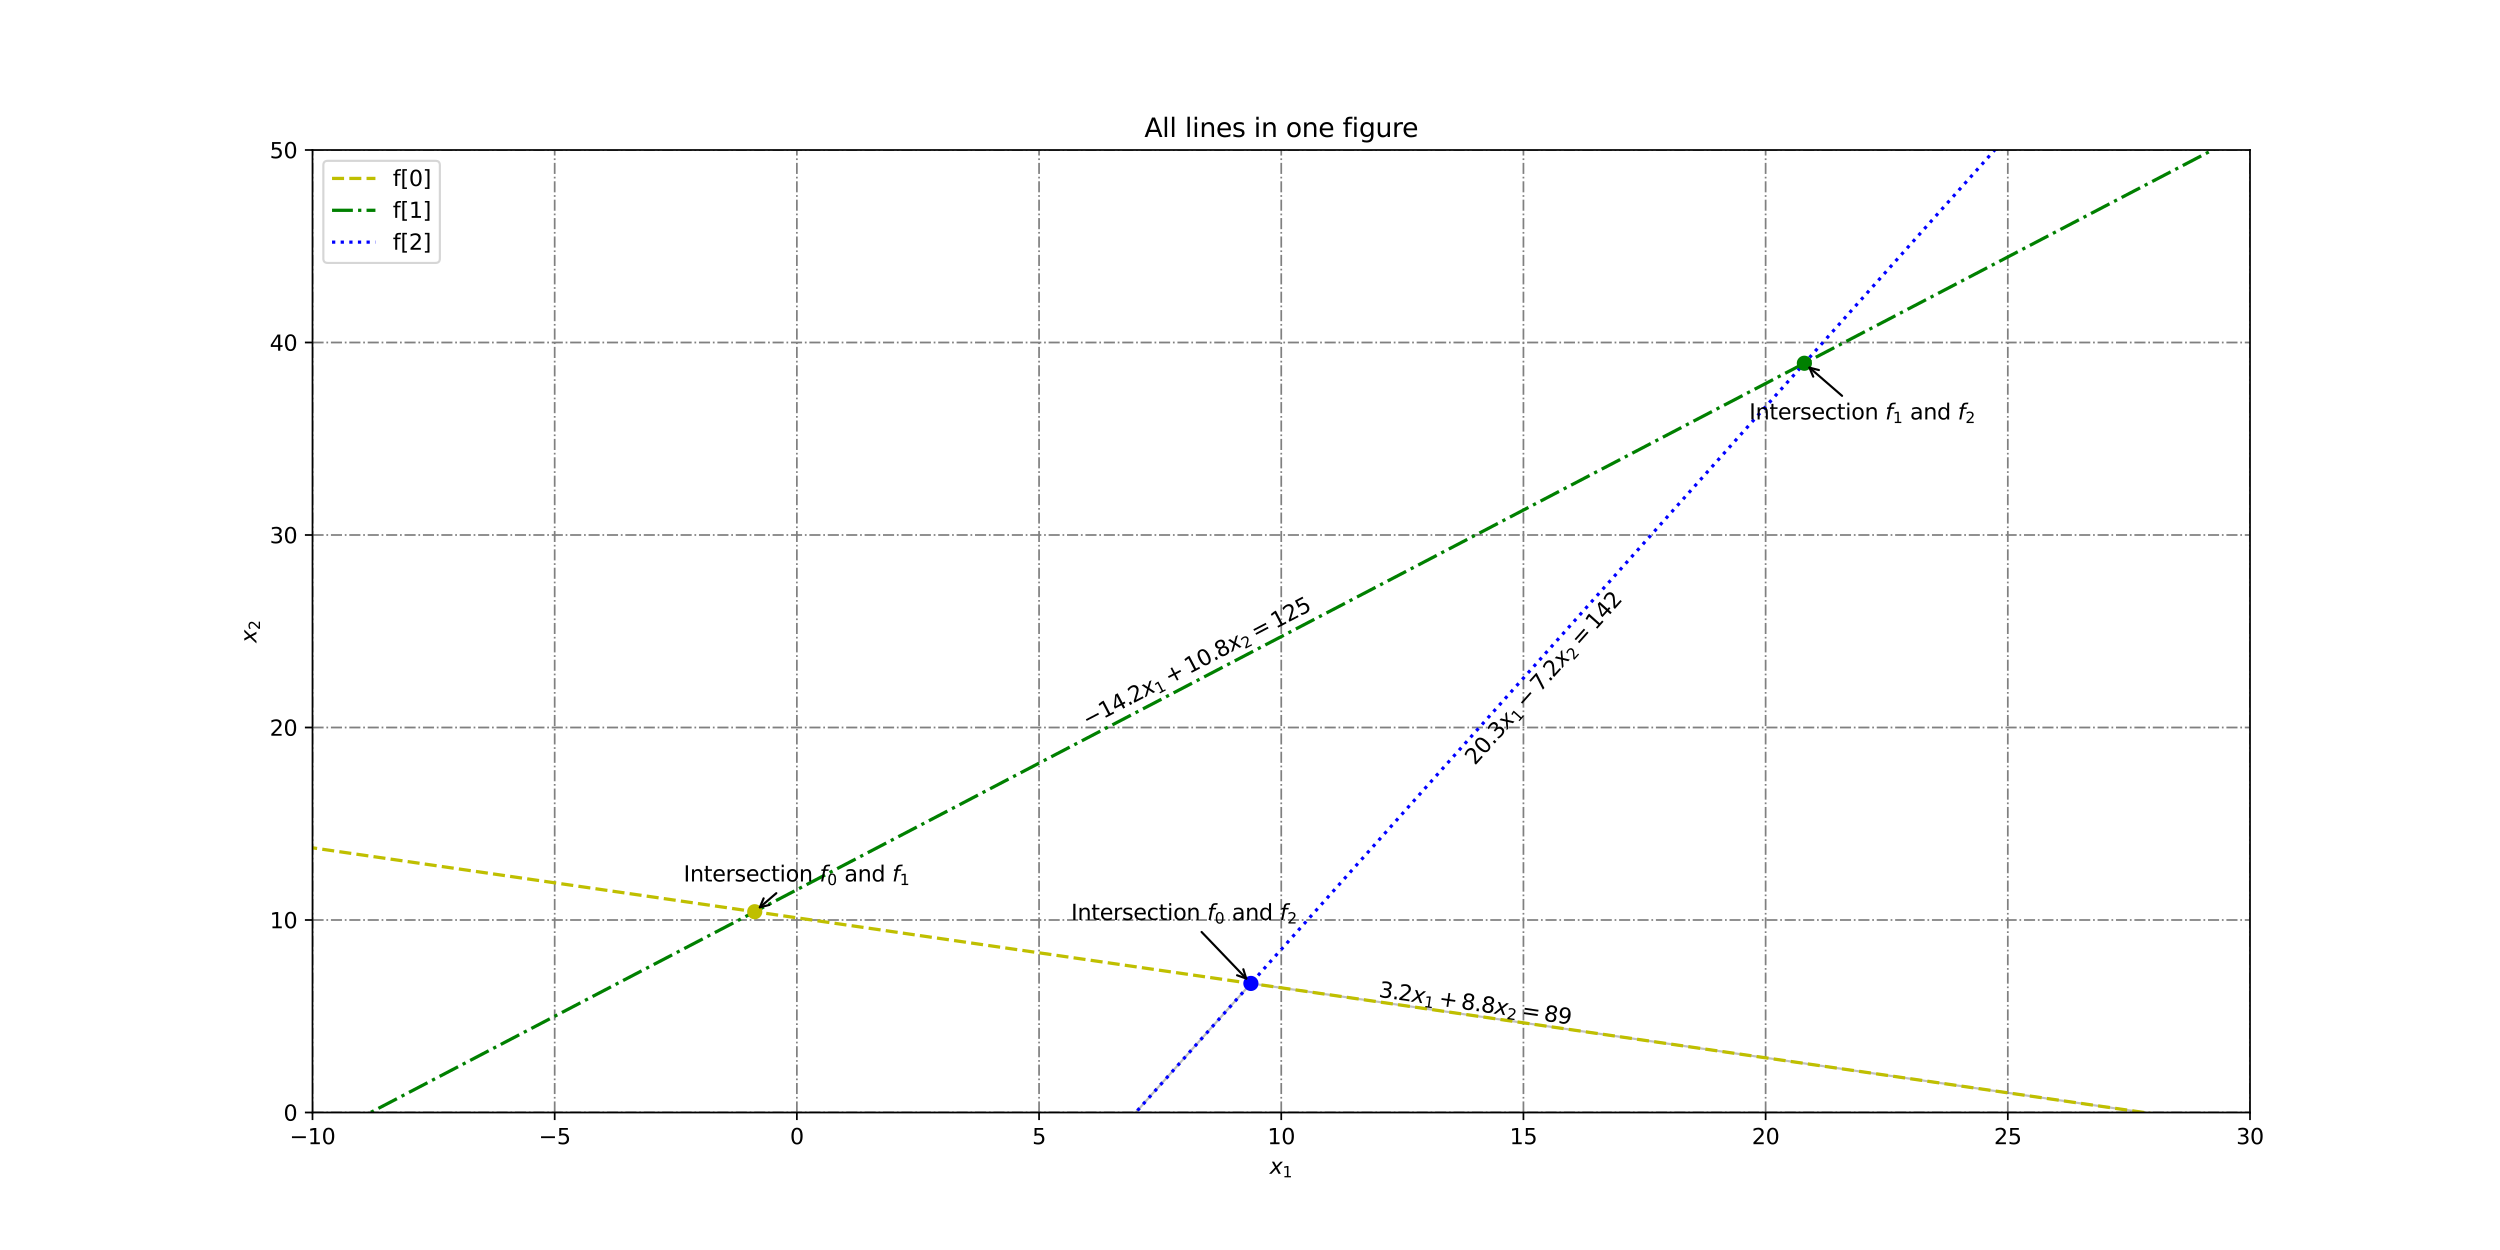 <?xml version="1.0" encoding="utf-8" standalone="no"?>
<!DOCTYPE svg PUBLIC "-//W3C//DTD SVG 1.1//EN"
  "http://www.w3.org/Graphics/SVG/1.1/DTD/svg11.dtd">
<svg xmlns:xlink="http://www.w3.org/1999/xlink" width="1152pt" height="576pt" viewBox="0 0 1152 576" xmlns="http://www.w3.org/2000/svg" version="1.1">
 <defs>
  <style type="text/css">*{stroke-linejoin: round; stroke-linecap: butt}</style>
 </defs>
 <g id="figure_1">
  <g id="patch_1">
   <path d="M 0 576 
L 1152 576 
L 1152 0 
L 0 0 
z
" style="fill: #ffffff"/>
  </g>
  <g id="axes_1">
   <g id="patch_2">
    <path d="M 144 512.64 
L 1036.8 512.64 
L 1036.8 69.12 
L 144 69.12 
z
" style="fill: #ffffff"/>
   </g>
   <g id="PolyCollection_1">
    <path d="M -1864.8 3188.544 
L -1864.8 3188.544 
L -1860.332 3183.537 
L -1855.863 3178.53 
L -1851.395 3173.523 
L -1846.926 3168.516 
L -1842.458 3163.509 
L -1837.989 3158.502 
L -1833.521 3153.496 
L -1829.052 3148.489 
L -1824.584 3143.482 
L -1820.115 3138.475 
L -1815.647 3133.468 
L -1811.178 3128.461 
L -1806.71 3123.454 
L -1802.241 3118.447 
L -1797.773 3113.44 
L -1793.305 3108.433 
L -1788.836 3103.426 
L -1784.368 3098.419 
L -1779.899 3093.412 
L -1775.431 3088.405 
L -1770.962 3083.399 
L -1766.494 3078.392 
L -1762.025 3073.385 
L -1757.557 3068.378 
L -1753.088 3063.371 
L -1748.62 3058.364 
L -1744.151 3053.357 
L -1739.683 3048.35 
L -1735.214 3043.343 
L -1730.746 3038.336 
L -1726.277 3033.329 
L -1721.809 3028.322 
L -1717.341 3023.315 
L -1712.872 3018.308 
L -1708.404 3013.302 
L -1703.935 3008.295 
L -1699.467 3003.288 
L -1694.998 2998.281 
L -1690.53 2993.274 
L -1686.061 2988.267 
L -1681.593 2983.26 
L -1677.124 2978.253 
L -1672.656 2973.246 
L -1668.187 2968.239 
L -1663.719 2963.232 
L -1659.25 2958.225 
L -1654.782 2953.218 
L -1650.314 2948.212 
L -1645.845 2943.205 
L -1641.377 2938.198 
L -1636.908 2933.191 
L -1632.44 2928.184 
L -1627.971 2923.177 
L -1623.503 2918.17 
L -1619.034 2913.163 
L -1614.566 2908.156 
L -1610.097 2903.149 
L -1605.629 2898.142 
L -1601.16 2893.135 
L -1596.692 2888.128 
L -1592.223 2883.121 
L -1587.755 2878.115 
L -1583.286 2873.108 
L -1578.818 2868.101 
L -1574.35 2863.094 
L -1569.881 2858.087 
L -1565.413 2853.08 
L -1560.944 2848.073 
L -1556.476 2843.066 
L -1552.007 2838.059 
L -1547.539 2833.052 
L -1543.07 2828.045 
L -1538.602 2823.038 
L -1534.133 2818.031 
L -1529.665 2813.024 
L -1525.196 2808.018 
L -1520.728 2803.011 
L -1516.259 2798.004 
L -1511.791 2792.997 
L -1507.323 2787.99 
L -1502.854 2782.983 
L -1498.386 2777.976 
L -1493.917 2772.969 
L -1489.449 2767.962 
L -1484.98 2762.955 
L -1480.512 2757.948 
L -1476.043 2752.941 
L -1471.575 2747.934 
L -1467.106 2742.928 
L -1462.638 2737.921 
L -1458.169 2732.914 
L -1453.701 2727.907 
L -1449.232 2722.9 
L -1444.764 2717.893 
L -1440.295 2712.886 
L -1435.827 2707.879 
L -1431.359 2702.872 
L -1426.89 2697.865 
L -1422.422 2692.858 
L -1417.953 2687.851 
L -1413.485 2682.844 
L -1409.016 2677.837 
L -1404.548 2672.831 
L -1400.079 2667.824 
L -1395.611 2662.817 
L -1391.142 2657.81 
L -1386.674 2652.803 
L -1382.205 2647.796 
L -1377.737 2642.789 
L -1373.268 2637.782 
L -1368.8 2632.775 
L -1364.332 2627.768 
L -1359.863 2622.761 
L -1355.395 2617.754 
L -1350.926 2612.747 
L -1346.458 2607.74 
L -1341.989 2602.734 
L -1337.521 2597.727 
L -1333.052 2592.72 
L -1328.584 2587.713 
L -1324.115 2582.706 
L -1319.647 2577.699 
L -1315.178 2572.692 
L -1310.71 2567.685 
L -1306.241 2562.678 
L -1301.773 2557.671 
L -1297.305 2552.664 
L -1292.836 2547.657 
L -1288.368 2542.65 
L -1283.899 2537.643 
L -1279.431 2532.637 
L -1274.962 2527.63 
L -1270.494 2522.623 
L -1266.025 2517.616 
L -1261.557 2512.609 
L -1257.088 2507.602 
L -1252.62 2502.595 
L -1248.151 2497.588 
L -1243.683 2492.581 
L -1239.214 2487.574 
L -1234.746 2482.567 
L -1230.277 2477.56 
L -1225.809 2472.553 
L -1221.341 2467.547 
L -1216.872 2462.54 
L -1212.404 2457.533 
L -1207.935 2452.526 
L -1203.467 2447.519 
L -1198.998 2442.512 
L -1194.53 2437.505 
L -1190.061 2432.498 
L -1185.593 2427.491 
L -1181.124 2422.484 
L -1176.656 2417.477 
L -1172.187 2412.47 
L -1167.719 2407.463 
L -1163.25 2402.456 
L -1158.782 2397.45 
L -1154.314 2392.443 
L -1149.845 2387.436 
L -1145.377 2382.429 
L -1140.908 2377.422 
L -1136.44 2372.415 
L -1131.971 2367.408 
L -1127.503 2362.401 
L -1123.034 2357.394 
L -1118.566 2352.387 
L -1114.097 2347.38 
L -1109.629 2342.373 
L -1105.16 2337.366 
L -1100.692 2332.359 
L -1096.223 2327.353 
L -1091.755 2322.346 
L -1087.286 2317.339 
L -1082.818 2312.332 
L -1078.35 2307.325 
L -1073.881 2302.318 
L -1069.413 2297.311 
L -1064.944 2292.304 
L -1060.476 2287.297 
L -1056.007 2282.29 
L -1051.539 2277.283 
L -1047.07 2272.276 
L -1042.602 2267.269 
L -1038.133 2262.263 
L -1033.665 2257.256 
L -1029.196 2252.249 
L -1024.728 2247.242 
L -1020.259 2242.235 
L -1015.791 2237.228 
L -1011.323 2232.221 
L -1006.854 2227.214 
L -1002.386 2222.207 
L -997.917 2217.2 
L -993.449 2212.193 
L -988.98 2207.186 
L -984.512 2202.179 
L -980.043 2197.172 
L -975.575 2192.166 
L -971.106 2187.159 
L -966.638 2182.152 
L -962.169 2177.145 
L -957.701 2172.138 
L -953.232 2167.131 
L -948.764 2162.124 
L -944.295 2157.117 
L -939.827 2152.11 
L -935.359 2147.103 
L -930.89 2142.096 
L -926.422 2137.089 
L -921.953 2132.082 
L -917.485 2127.075 
L -913.016 2122.069 
L -908.548 2117.062 
L -904.079 2112.055 
L -899.611 2107.048 
L -895.142 2102.041 
L -890.674 2097.034 
L -886.205 2092.027 
L -881.737 2087.02 
L -877.268 2082.013 
L -872.8 2077.006 
L -868.332 2071.999 
L -863.863 2066.992 
L -859.395 2061.985 
L -854.926 2056.979 
L -850.458 2051.972 
L -845.989 2046.965 
L -841.521 2041.958 
L -837.052 2036.951 
L -832.584 2031.944 
L -828.115 2026.937 
L -823.647 2021.93 
L -819.178 2016.923 
L -814.71 2011.916 
L -810.241 2006.909 
L -805.773 2001.902 
L -801.305 1996.895 
L -796.836 1991.888 
L -792.368 1986.882 
L -787.899 1981.875 
L -783.431 1976.868 
L -778.962 1971.861 
L -774.494 1966.854 
L -770.025 1961.847 
L -765.557 1956.84 
L -761.088 1951.833 
L -756.62 1946.826 
L -752.151 1941.819 
L -747.683 1936.812 
L -743.214 1931.805 
L -738.746 1926.798 
L -734.277 1921.791 
L -729.809 1916.785 
L -725.341 1911.778 
L -720.872 1906.771 
L -716.404 1901.764 
L -711.935 1896.757 
L -707.467 1891.75 
L -702.998 1886.743 
L -698.53 1881.736 
L -694.061 1876.729 
L -689.593 1871.722 
L -685.124 1866.715 
L -680.656 1861.708 
L -676.187 1856.701 
L -671.719 1851.695 
L -667.25 1846.688 
L -662.782 1841.681 
L -658.314 1836.674 
L -653.845 1831.667 
L -649.377 1826.66 
L -644.908 1821.653 
L -640.44 1816.646 
L -635.971 1811.639 
L -631.503 1806.632 
L -627.034 1801.625 
L -622.566 1796.618 
L -618.097 1791.611 
L -613.629 1786.604 
L -609.16 1781.598 
L -604.692 1776.591 
L -600.223 1771.584 
L -595.755 1766.577 
L -591.286 1761.57 
L -586.818 1756.563 
L -582.35 1751.556 
L -577.881 1746.549 
L -573.413 1741.542 
L -568.944 1736.535 
L -564.476 1731.528 
L -560.007 1726.521 
L -555.539 1721.514 
L -551.07 1716.507 
L -546.602 1711.501 
L -542.133 1706.494 
L -537.665 1701.487 
L -533.196 1696.48 
L -528.728 1691.473 
L -524.259 1686.466 
L -519.791 1681.459 
L -515.323 1676.452 
L -510.854 1671.445 
L -506.386 1666.438 
L -501.917 1661.431 
L -497.449 1656.424 
L -492.98 1651.417 
L -488.512 1646.411 
L -484.043 1641.404 
L -479.575 1636.397 
L -475.106 1631.39 
L -470.638 1626.383 
L -466.169 1621.376 
L -461.701 1616.369 
L -457.232 1611.362 
L -452.764 1606.355 
L -448.295 1601.348 
L -443.827 1596.341 
L -439.359 1591.334 
L -434.89 1586.327 
L -430.422 1581.32 
L -425.953 1576.314 
L -421.485 1571.307 
L -417.016 1566.3 
L -412.548 1561.293 
L -408.079 1556.286 
L -403.611 1551.279 
L -399.142 1546.272 
L -394.674 1541.265 
L -390.205 1536.258 
L -385.737 1531.251 
L -381.268 1526.244 
L -376.8 1521.237 
L -372.332 1516.23 
L -367.863 1511.223 
L -363.395 1506.217 
L -358.926 1501.21 
L -354.458 1496.203 
L -349.989 1491.196 
L -345.521 1486.189 
L -341.052 1481.182 
L -336.584 1476.175 
L -332.115 1471.168 
L -327.647 1466.161 
L -323.178 1461.154 
L -318.71 1456.147 
L -314.241 1451.14 
L -309.773 1446.133 
L -305.305 1441.127 
L -300.836 1436.12 
L -296.368 1431.113 
L -291.899 1426.106 
L -287.431 1421.099 
L -282.962 1416.092 
L -278.494 1411.085 
L -274.025 1406.078 
L -269.557 1401.071 
L -265.088 1396.064 
L -260.62 1391.057 
L -256.151 1386.05 
L -251.683 1381.043 
L -247.214 1376.036 
L -242.746 1371.03 
L -238.277 1366.023 
L -233.809 1361.016 
L -229.341 1356.009 
L -224.872 1351.002 
L -220.404 1345.995 
L -215.935 1340.988 
L -211.467 1335.981 
L -206.998 1330.974 
L -202.53 1325.967 
L -198.061 1320.96 
L -193.593 1315.953 
L -189.124 1310.946 
L -184.656 1305.939 
L -180.187 1300.933 
L -175.719 1295.926 
L -171.25 1290.919 
L -166.782 1285.912 
L -162.314 1280.905 
L -157.845 1275.898 
L -153.377 1270.891 
L -148.908 1265.884 
L -144.44 1260.877 
L -139.971 1255.87 
L -135.503 1250.863 
L -131.034 1245.856 
L -126.566 1240.849 
L -122.097 1235.842 
L -117.629 1230.836 
L -113.16 1225.829 
L -108.692 1220.822 
L -104.223 1215.815 
L -99.755 1210.808 
L -95.286 1205.801 
L -90.818 1200.794 
L -86.35 1195.787 
L -81.881 1190.78 
L -77.413 1185.773 
L -72.944 1180.766 
L -68.476 1175.759 
L -64.007 1170.752 
L -59.539 1165.746 
L -55.07 1160.739 
L -50.602 1155.732 
L -46.133 1150.725 
L -41.665 1145.718 
L -37.196 1140.711 
L -32.728 1135.704 
L -28.259 1130.697 
L -23.791 1125.69 
L -19.323 1120.683 
L -14.854 1115.676 
L -10.386 1110.669 
L -5.917 1105.662 
L -1.449 1100.655 
L 3.02 1095.649 
L 7.488 1090.642 
L 11.957 1085.635 
L 16.425 1080.628 
L 20.894 1075.621 
L 25.362 1070.614 
L 29.831 1065.607 
L 34.299 1060.6 
L 38.768 1055.593 
L 43.236 1050.586 
L 47.705 1045.579 
L 52.173 1040.572 
L 56.641 1035.565 
L 61.11 1030.558 
L 65.578 1025.552 
L 70.047 1020.545 
L 74.515 1015.538 
L 78.984 1010.531 
L 83.452 1005.524 
L 87.921 1000.517 
L 92.389 995.51 
L 96.858 990.503 
L 101.326 985.496 
L 105.795 980.489 
L 110.263 975.482 
L 114.732 970.475 
L 119.2 965.468 
L 123.668 960.462 
L 128.137 955.455 
L 132.605 950.448 
L 137.074 945.441 
L 141.542 940.434 
L 146.011 935.427 
L 150.479 930.42 
L 154.948 925.413 
L 159.416 920.406 
L 163.885 915.399 
L 168.353 910.392 
L 172.822 905.385 
L 177.29 900.378 
L 181.759 895.371 
L 186.227 890.365 
L 190.695 885.358 
L 195.164 880.351 
L 199.632 875.344 
L 204.101 870.337 
L 208.569 865.33 
L 213.038 860.323 
L 217.506 855.316 
L 221.975 850.309 
L 226.443 845.302 
L 230.912 840.295 
L 235.38 835.288 
L 239.849 830.281 
L 244.317 825.274 
L 248.786 820.268 
L 253.254 815.261 
L 257.723 810.254 
L 262.191 805.247 
L 266.659 800.24 
L 271.128 795.233 
L 275.596 790.226 
L 280.065 785.219 
L 284.533 780.212 
L 289.002 775.205 
L 293.47 770.198 
L 297.939 765.191 
L 302.407 760.184 
L 306.876 755.178 
L 311.344 750.171 
L 315.813 745.164 
L 320.281 740.157 
L 324.75 735.15 
L 329.218 730.143 
L 333.686 725.136 
L 338.155 720.129 
L 342.623 715.122 
L 347.092 710.115 
L 351.56 705.108 
L 356.029 700.101 
L 360.497 695.094 
L 364.966 690.087 
L 369.434 685.081 
L 373.903 680.074 
L 378.371 675.067 
L 382.84 670.06 
L 387.308 665.053 
L 391.777 660.046 
L 396.245 655.039 
L 400.714 650.032 
L 405.182 645.025 
L 409.65 640.018 
L 414.119 635.011 
L 418.587 630.004 
L 423.056 624.997 
L 427.524 619.99 
L 431.993 614.984 
L 436.461 609.977 
L 440.93 604.97 
L 445.398 599.963 
L 449.867 594.956 
L 454.335 589.949 
L 458.804 584.942 
L 463.272 579.935 
L 467.741 574.928 
L 472.209 569.921 
L 476.677 564.914 
L 481.146 559.907 
L 485.614 554.9 
L 490.083 549.894 
L 494.551 544.887 
L 499.02 539.88 
L 503.488 534.873 
L 507.957 529.866 
L 512.425 524.859 
L 516.894 519.852 
L 521.362 514.845 
L 525.831 509.838 
L 530.299 504.831 
L 534.768 499.824 
L 539.236 494.817 
L 543.705 489.81 
L 548.173 484.803 
L 552.641 479.797 
L 557.11 474.79 
L 561.578 469.783 
L 566.047 464.776 
L 570.515 459.769 
L 574.984 454.762 
L 579.452 453.602 
L 583.921 454.248 
L 588.389 454.893 
L 592.858 455.539 
L 597.326 456.185 
L 601.795 456.831 
L 606.263 457.476 
L 610.732 458.122 
L 615.2 458.768 
L 619.668 459.414 
L 624.137 460.06 
L 628.605 460.705 
L 633.074 461.351 
L 637.542 461.997 
L 642.011 462.643 
L 646.479 463.288 
L 650.948 463.934 
L 655.416 464.58 
L 659.885 465.226 
L 664.353 465.871 
L 668.822 466.517 
L 673.29 467.163 
L 677.759 467.809 
L 682.227 468.454 
L 686.695 469.1 
L 691.164 469.746 
L 695.632 470.392 
L 700.101 471.038 
L 704.569 471.683 
L 709.038 472.329 
L 713.506 472.975 
L 717.975 473.621 
L 722.443 474.266 
L 726.912 474.912 
L 731.38 475.558 
L 735.849 476.204 
L 740.317 476.849 
L 744.786 477.495 
L 749.254 478.141 
L 753.723 478.787 
L 758.191 479.433 
L 762.659 480.078 
L 767.128 480.724 
L 771.596 481.37 
L 776.065 482.016 
L 780.533 482.661 
L 785.002 483.307 
L 789.47 483.953 
L 793.939 484.599 
L 798.407 485.244 
L 802.876 485.89 
L 807.344 486.536 
L 811.813 487.182 
L 816.281 487.827 
L 820.75 488.473 
L 825.218 489.119 
L 829.686 489.765 
L 834.155 490.411 
L 838.623 491.056 
L 843.092 491.702 
L 847.56 492.348 
L 852.029 492.994 
L 856.497 493.639 
L 860.966 494.285 
L 865.434 494.931 
L 869.903 495.577 
L 874.371 496.222 
L 878.84 496.868 
L 883.308 497.514 
L 887.777 498.16 
L 892.245 498.805 
L 896.714 499.451 
L 901.182 500.097 
L 905.65 500.743 
L 910.119 501.389 
L 914.587 502.034 
L 919.056 502.68 
L 923.524 503.326 
L 927.993 503.972 
L 932.461 504.617 
L 936.93 505.263 
L 941.398 505.909 
L 945.867 506.555 
L 950.335 507.2 
L 954.804 507.846 
L 959.272 508.492 
L 963.741 509.138 
L 968.209 509.783 
L 972.677 510.429 
L 977.146 511.075 
L 981.614 511.721 
L 986.083 512.367 
L 990.551 513.012 
L 995.02 513.658 
L 999.488 514.304 
L 1003.957 514.95 
L 1008.425 515.595 
L 1012.894 516.241 
L 1017.362 516.887 
L 1021.831 517.533 
L 1026.299 518.178 
L 1030.768 518.824 
L 1035.236 519.47 
L 1039.705 520.116 
L 1044.173 520.762 
L 1048.641 521.407 
L 1053.11 522.053 
L 1057.578 522.699 
L 1062.047 523.345 
L 1066.515 523.99 
L 1070.984 524.636 
L 1075.452 525.282 
L 1079.921 525.928 
L 1084.389 526.573 
L 1088.858 527.219 
L 1093.326 527.865 
L 1097.795 528.511 
L 1102.263 529.156 
L 1106.732 529.802 
L 1111.2 530.448 
L 1115.668 531.094 
L 1120.137 531.74 
L 1124.605 532.385 
L 1129.074 533.031 
L 1133.542 533.677 
L 1138.011 534.323 
L 1142.479 534.968 
L 1146.948 535.614 
L 1151.416 536.26 
L 1155.885 536.906 
L 1160.353 537.551 
L 1164.822 538.197 
L 1169.29 538.843 
L 1173.759 539.489 
L 1178.227 540.134 
L 1182.695 540.78 
L 1187.164 541.426 
L 1191.632 542.072 
L 1196.101 542.718 
L 1200.569 543.363 
L 1205.038 544.009 
L 1209.506 544.655 
L 1213.975 545.301 
L 1218.443 545.946 
L 1222.912 546.592 
L 1227.38 547.238 
L 1231.849 547.884 
L 1236.317 548.529 
L 1240.786 549.175 
L 1245.254 549.821 
L 1249.723 550.467 
L 1254.191 551.113 
L 1258.659 551.758 
L 1263.128 552.404 
L 1267.596 553.05 
L 1272.065 553.696 
L 1276.533 554.341 
L 1281.002 554.987 
L 1285.47 555.633 
L 1289.939 556.279 
L 1294.407 556.924 
L 1298.876 557.57 
L 1303.344 558.216 
L 1307.813 558.862 
L 1312.281 559.507 
L 1316.75 560.153 
L 1321.218 560.799 
L 1325.686 561.445 
L 1330.155 562.091 
L 1334.623 562.736 
L 1339.092 563.382 
L 1343.56 564.028 
L 1348.029 564.674 
L 1352.497 565.319 
L 1356.966 565.965 
L 1361.434 566.611 
L 1365.903 567.257 
L 1370.371 567.902 
L 1374.84 568.548 
L 1379.308 569.194 
L 1383.777 569.84 
L 1388.245 570.485 
L 1392.714 571.131 
L 1397.182 571.777 
L 1401.65 572.423 
L 1406.119 573.069 
L 1410.587 573.714 
L 1415.056 574.36 
L 1419.524 575.006 
L 1423.993 575.652 
L 1428.461 576.297 
L 1432.93 576.943 
L 1437.398 577.589 
L 1441.867 578.235 
L 1446.335 578.88 
L 1450.804 579.526 
L 1455.272 580.172 
L 1459.741 580.818 
L 1464.209 581.463 
L 1468.677 582.109 
L 1473.146 582.755 
L 1477.614 583.401 
L 1482.083 584.047 
L 1486.551 584.692 
L 1491.02 585.338 
L 1495.488 585.984 
L 1499.957 586.63 
L 1504.425 587.275 
L 1508.894 587.921 
L 1513.362 588.567 
L 1517.831 589.213 
L 1522.299 589.858 
L 1526.768 590.504 
L 1531.236 591.15 
L 1535.705 591.796 
L 1540.173 592.442 
L 1544.641 593.087 
L 1549.11 593.733 
L 1553.578 594.379 
L 1558.047 595.025 
L 1562.515 595.67 
L 1566.984 596.316 
L 1571.452 596.962 
L 1575.921 597.608 
L 1580.389 598.253 
L 1584.858 598.899 
L 1589.326 599.545 
L 1593.795 600.191 
L 1598.263 600.836 
L 1602.732 601.482 
L 1607.2 602.128 
L 1611.668 602.774 
L 1616.137 603.42 
L 1620.605 604.065 
L 1625.074 604.711 
L 1629.542 605.357 
L 1634.011 606.003 
L 1638.479 606.648 
L 1642.948 607.294 
L 1647.416 607.94 
L 1651.885 608.586 
L 1656.353 609.231 
L 1660.822 609.877 
L 1665.29 610.523 
L 1669.759 611.169 
L 1674.227 611.814 
L 1678.695 612.46 
L 1683.164 613.106 
L 1687.632 613.752 
L 1692.101 614.398 
L 1696.569 615.043 
L 1701.038 615.689 
L 1705.506 616.335 
L 1709.975 616.981 
L 1714.443 617.626 
L 1718.912 618.272 
L 1723.38 618.918 
L 1727.849 619.564 
L 1732.317 620.209 
L 1736.786 620.855 
L 1741.254 621.501 
L 1745.723 622.147 
L 1750.191 622.793 
L 1754.659 623.438 
L 1759.128 624.084 
L 1763.596 624.73 
L 1768.065 625.376 
L 1772.533 626.021 
L 1777.002 626.667 
L 1781.47 627.313 
L 1785.939 627.959 
L 1790.407 628.604 
L 1794.876 629.25 
L 1799.344 629.896 
L 1803.813 630.542 
L 1808.281 631.187 
L 1812.75 631.833 
L 1817.218 632.479 
L 1821.686 633.125 
L 1826.155 633.771 
L 1830.623 634.416 
L 1835.092 635.062 
L 1839.56 635.708 
L 1844.029 636.354 
L 1848.497 636.999 
L 1852.966 637.645 
L 1857.434 638.291 
L 1861.903 638.937 
L 1866.371 639.582 
L 1870.84 640.228 
L 1875.308 640.874 
L 1879.777 641.52 
L 1884.245 642.165 
L 1888.714 642.811 
L 1893.182 643.457 
L 1897.65 644.103 
L 1902.119 644.749 
L 1906.587 645.394 
L 1911.056 646.04 
L 1915.524 646.686 
L 1919.993 647.332 
L 1924.461 647.977 
L 1928.93 648.623 
L 1933.398 649.269 
L 1937.867 649.915 
L 1942.335 650.56 
L 1946.804 651.206 
L 1951.272 651.852 
L 1955.741 652.498 
L 1960.209 653.143 
L 1964.677 653.789 
L 1969.146 654.435 
L 1973.614 655.081 
L 1978.083 655.727 
L 1982.551 656.372 
L 1987.02 657.018 
L 1991.488 657.664 
L 1995.957 658.31 
L 2000.425 658.955 
L 2004.894 659.601 
L 2009.362 660.247 
L 2013.831 660.893 
L 2018.299 661.538 
L 2022.768 662.184 
L 2027.236 662.83 
L 2031.705 663.476 
L 2036.173 664.122 
L 2040.641 664.767 
L 2045.11 665.413 
L 2049.578 666.059 
L 2054.047 666.705 
L 2058.515 667.35 
L 2062.984 667.996 
L 2067.452 668.642 
L 2071.921 669.288 
L 2076.389 669.933 
L 2080.858 670.579 
L 2085.326 671.225 
L 2089.795 671.871 
L 2094.263 672.516 
L 2098.732 673.162 
L 2103.2 673.808 
L 2107.668 674.454 
L 2112.137 675.1 
L 2116.605 675.745 
L 2121.074 676.391 
L 2125.542 677.037 
L 2130.011 677.683 
L 2134.479 678.328 
L 2138.948 678.974 
L 2143.416 679.62 
L 2147.885 680.266 
L 2152.353 680.911 
L 2156.822 681.557 
L 2161.29 682.203 
L 2165.759 682.849 
L 2170.227 683.494 
L 2174.695 684.14 
L 2179.164 684.786 
L 2183.632 685.432 
L 2188.101 686.078 
L 2192.569 686.723 
L 2197.038 687.369 
L 2201.506 688.015 
L 2205.975 688.661 
L 2210.443 689.306 
L 2214.912 689.952 
L 2219.38 690.598 
L 2223.849 691.244 
L 2228.317 691.889 
L 2232.786 692.535 
L 2237.254 693.181 
L 2241.723 693.827 
L 2246.191 694.473 
L 2250.659 695.118 
L 2255.128 695.764 
L 2259.596 696.41 
L 2264.065 697.056 
L 2268.533 697.701 
L 2273.002 698.347 
L 2277.47 698.993 
L 2281.939 699.639 
L 2286.407 700.284 
L 2290.876 700.93 
L 2295.344 701.576 
L 2299.813 702.222 
L 2304.281 702.867 
L 2308.75 703.513 
L 2313.218 704.159 
L 2317.686 704.805 
L 2322.155 705.451 
L 2326.623 706.096 
L 2331.092 706.742 
L 2335.56 707.388 
L 2340.029 708.034 
L 2344.497 708.679 
L 2348.966 709.325 
L 2353.434 709.971 
L 2357.903 710.617 
L 2362.371 711.262 
L 2366.84 711.908 
L 2371.308 712.554 
L 2375.777 713.2 
L 2380.245 713.845 
L 2384.714 714.491 
L 2389.182 715.137 
L 2393.65 715.783 
L 2398.119 716.429 
L 2402.587 717.074 
L 2407.056 717.72 
L 2411.524 718.366 
L 2415.993 719.012 
L 2420.461 719.657 
L 2424.93 720.303 
L 2429.398 720.949 
L 2433.867 721.595 
L 2438.335 722.24 
L 2442.804 722.886 
L 2447.272 723.532 
L 2451.741 724.178 
L 2456.209 724.823 
L 2460.677 725.469 
L 2465.146 726.115 
L 2469.614 726.761 
L 2474.083 727.407 
L 2478.551 728.052 
L 2483.02 728.698 
L 2487.488 729.344 
L 2491.957 729.99 
L 2496.425 730.635 
L 2500.894 731.281 
L 2505.362 731.927 
L 2509.831 732.573 
L 2514.299 733.218 
L 2518.768 733.864 
L 2523.236 734.51 
L 2527.705 735.156 
L 2532.173 735.802 
L 2536.641 736.447 
L 2541.11 737.093 
L 2545.578 737.739 
L 2550.047 738.385 
L 2554.515 739.03 
L 2558.984 739.676 
L 2563.452 740.322 
L 2567.921 740.968 
L 2572.389 741.613 
L 2576.858 742.259 
L 2581.326 742.905 
L 2585.795 743.551 
L 2590.263 744.196 
L 2594.732 744.842 
L 2599.2 745.488 
L 2599.2 745.488 
L 2599.2 745.488 
L 2594.732 744.842 
L 2590.263 744.196 
L 2585.795 743.551 
L 2581.326 742.905 
L 2576.858 742.259 
L 2572.389 741.613 
L 2567.921 740.968 
L 2563.452 740.322 
L 2558.984 739.676 
L 2554.515 739.03 
L 2550.047 738.385 
L 2545.578 737.739 
L 2541.11 737.093 
L 2536.641 736.447 
L 2532.173 735.802 
L 2527.705 735.156 
L 2523.236 734.51 
L 2518.768 733.864 
L 2514.299 733.218 
L 2509.831 732.573 
L 2505.362 731.927 
L 2500.894 731.281 
L 2496.425 730.635 
L 2491.957 729.99 
L 2487.488 729.344 
L 2483.02 728.698 
L 2478.551 728.052 
L 2474.083 727.407 
L 2469.614 726.761 
L 2465.146 726.115 
L 2460.677 725.469 
L 2456.209 724.823 
L 2451.741 724.178 
L 2447.272 723.532 
L 2442.804 722.886 
L 2438.335 722.24 
L 2433.867 721.595 
L 2429.398 720.949 
L 2424.93 720.303 
L 2420.461 719.657 
L 2415.993 719.012 
L 2411.524 718.366 
L 2407.056 717.72 
L 2402.587 717.074 
L 2398.119 716.429 
L 2393.65 715.783 
L 2389.182 715.137 
L 2384.714 714.491 
L 2380.245 713.845 
L 2375.777 713.2 
L 2371.308 712.554 
L 2366.84 711.908 
L 2362.371 711.262 
L 2357.903 710.617 
L 2353.434 709.971 
L 2348.966 709.325 
L 2344.497 708.679 
L 2340.029 708.034 
L 2335.56 707.388 
L 2331.092 706.742 
L 2326.623 706.096 
L 2322.155 705.451 
L 2317.686 704.805 
L 2313.218 704.159 
L 2308.75 703.513 
L 2304.281 702.867 
L 2299.813 702.222 
L 2295.344 701.576 
L 2290.876 700.93 
L 2286.407 700.284 
L 2281.939 699.639 
L 2277.47 698.993 
L 2273.002 698.347 
L 2268.533 697.701 
L 2264.065 697.056 
L 2259.596 696.41 
L 2255.128 695.764 
L 2250.659 695.118 
L 2246.191 694.473 
L 2241.723 693.827 
L 2237.254 693.181 
L 2232.786 692.535 
L 2228.317 691.889 
L 2223.849 691.244 
L 2219.38 690.598 
L 2214.912 689.952 
L 2210.443 689.306 
L 2205.975 688.661 
L 2201.506 688.015 
L 2197.038 687.369 
L 2192.569 686.723 
L 2188.101 686.078 
L 2183.632 685.432 
L 2179.164 684.786 
L 2174.695 684.14 
L 2170.227 683.494 
L 2165.759 682.849 
L 2161.29 682.203 
L 2156.822 681.557 
L 2152.353 680.911 
L 2147.885 680.266 
L 2143.416 679.62 
L 2138.948 678.974 
L 2134.479 678.328 
L 2130.011 677.683 
L 2125.542 677.037 
L 2121.074 676.391 
L 2116.605 675.745 
L 2112.137 675.1 
L 2107.668 674.454 
L 2103.2 673.808 
L 2098.732 673.162 
L 2094.263 672.516 
L 2089.795 671.871 
L 2085.326 671.225 
L 2080.858 670.579 
L 2076.389 669.933 
L 2071.921 669.288 
L 2067.452 668.642 
L 2062.984 667.996 
L 2058.515 667.35 
L 2054.047 666.705 
L 2049.578 666.059 
L 2045.11 665.413 
L 2040.641 664.767 
L 2036.173 664.122 
L 2031.705 663.476 
L 2027.236 662.83 
L 2022.768 662.184 
L 2018.299 661.538 
L 2013.831 660.893 
L 2009.362 660.247 
L 2004.894 659.601 
L 2000.425 658.955 
L 1995.957 658.31 
L 1991.488 657.664 
L 1987.02 657.018 
L 1982.551 656.372 
L 1978.083 655.727 
L 1973.614 655.081 
L 1969.146 654.435 
L 1964.677 653.789 
L 1960.209 653.143 
L 1955.741 652.498 
L 1951.272 651.852 
L 1946.804 651.206 
L 1942.335 650.56 
L 1937.867 649.915 
L 1933.398 649.269 
L 1928.93 648.623 
L 1924.461 647.977 
L 1919.993 647.332 
L 1915.524 646.686 
L 1911.056 646.04 
L 1906.587 645.394 
L 1902.119 644.749 
L 1897.65 644.103 
L 1893.182 643.457 
L 1888.714 642.811 
L 1884.245 642.165 
L 1879.777 641.52 
L 1875.308 640.874 
L 1870.84 640.228 
L 1866.371 639.582 
L 1861.903 638.937 
L 1857.434 638.291 
L 1852.966 637.645 
L 1848.497 636.999 
L 1844.029 636.354 
L 1839.56 635.708 
L 1835.092 635.062 
L 1830.623 634.416 
L 1826.155 633.771 
L 1821.686 633.125 
L 1817.218 632.479 
L 1812.75 631.833 
L 1808.281 631.187 
L 1803.813 630.542 
L 1799.344 629.896 
L 1794.876 629.25 
L 1790.407 628.604 
L 1785.939 627.959 
L 1781.47 627.313 
L 1777.002 626.667 
L 1772.533 626.021 
L 1768.065 625.376 
L 1763.596 624.73 
L 1759.128 624.084 
L 1754.659 623.438 
L 1750.191 622.793 
L 1745.723 622.147 
L 1741.254 621.501 
L 1736.786 620.855 
L 1732.317 620.209 
L 1727.849 619.564 
L 1723.38 618.918 
L 1718.912 618.272 
L 1714.443 617.626 
L 1709.975 616.981 
L 1705.506 616.335 
L 1701.038 615.689 
L 1696.569 615.043 
L 1692.101 614.398 
L 1687.632 613.752 
L 1683.164 613.106 
L 1678.695 612.46 
L 1674.227 611.814 
L 1669.759 611.169 
L 1665.29 610.523 
L 1660.822 609.877 
L 1656.353 609.231 
L 1651.885 608.586 
L 1647.416 607.94 
L 1642.948 607.294 
L 1638.479 606.648 
L 1634.011 606.003 
L 1629.542 605.357 
L 1625.074 604.711 
L 1620.605 604.065 
L 1616.137 603.42 
L 1611.668 602.774 
L 1607.2 602.128 
L 1602.732 601.482 
L 1598.263 600.836 
L 1593.795 600.191 
L 1589.326 599.545 
L 1584.858 598.899 
L 1580.389 598.253 
L 1575.921 597.608 
L 1571.452 596.962 
L 1566.984 596.316 
L 1562.515 595.67 
L 1558.047 595.025 
L 1553.578 594.379 
L 1549.11 593.733 
L 1544.641 593.087 
L 1540.173 592.442 
L 1535.705 591.796 
L 1531.236 591.15 
L 1526.768 590.504 
L 1522.299 589.858 
L 1517.831 589.213 
L 1513.362 588.567 
L 1508.894 587.921 
L 1504.425 587.275 
L 1499.957 586.63 
L 1495.488 585.984 
L 1491.02 585.338 
L 1486.551 584.692 
L 1482.083 584.047 
L 1477.614 583.401 
L 1473.146 582.755 
L 1468.677 582.109 
L 1464.209 581.463 
L 1459.741 580.818 
L 1455.272 580.172 
L 1450.804 579.526 
L 1446.335 578.88 
L 1441.867 578.235 
L 1437.398 577.589 
L 1432.93 576.943 
L 1428.461 576.297 
L 1423.993 575.652 
L 1419.524 575.006 
L 1415.056 574.36 
L 1410.587 573.714 
L 1406.119 573.069 
L 1401.65 572.423 
L 1397.182 571.777 
L 1392.714 571.131 
L 1388.245 570.485 
L 1383.777 569.84 
L 1379.308 569.194 
L 1374.84 568.548 
L 1370.371 567.902 
L 1365.903 567.257 
L 1361.434 566.611 
L 1356.966 565.965 
L 1352.497 565.319 
L 1348.029 564.674 
L 1343.56 564.028 
L 1339.092 563.382 
L 1334.623 562.736 
L 1330.155 562.091 
L 1325.686 561.445 
L 1321.218 560.799 
L 1316.75 560.153 
L 1312.281 559.507 
L 1307.813 558.862 
L 1303.344 558.216 
L 1298.876 557.57 
L 1294.407 556.924 
L 1289.939 556.279 
L 1285.47 555.633 
L 1281.002 554.987 
L 1276.533 554.341 
L 1272.065 553.696 
L 1267.596 553.05 
L 1263.128 552.404 
L 1258.659 551.758 
L 1254.191 551.113 
L 1249.723 550.467 
L 1245.254 549.821 
L 1240.786 549.175 
L 1236.317 548.529 
L 1231.849 547.884 
L 1227.38 547.238 
L 1222.912 546.592 
L 1218.443 545.946 
L 1213.975 545.301 
L 1209.506 544.655 
L 1205.038 544.009 
L 1200.569 543.363 
L 1196.101 542.718 
L 1191.632 542.072 
L 1187.164 541.426 
L 1182.695 540.78 
L 1178.227 540.134 
L 1173.759 539.489 
L 1169.29 538.843 
L 1164.822 538.197 
L 1160.353 537.551 
L 1155.885 536.906 
L 1151.416 536.26 
L 1146.948 535.614 
L 1142.479 534.968 
L 1138.011 534.323 
L 1133.542 533.677 
L 1129.074 533.031 
L 1124.605 532.385 
L 1120.137 531.74 
L 1115.668 531.094 
L 1111.2 530.448 
L 1106.732 529.802 
L 1102.263 529.156 
L 1097.795 528.511 
L 1093.326 527.865 
L 1088.858 527.219 
L 1084.389 526.573 
L 1079.921 525.928 
L 1075.452 525.282 
L 1070.984 524.636 
L 1066.515 523.99 
L 1062.047 523.345 
L 1057.578 522.699 
L 1053.11 522.053 
L 1048.641 521.407 
L 1044.173 520.762 
L 1039.705 520.116 
L 1035.236 519.47 
L 1030.768 518.824 
L 1026.299 518.178 
L 1021.831 517.533 
L 1017.362 516.887 
L 1012.894 516.241 
L 1008.425 515.595 
L 1003.957 514.95 
L 999.488 514.304 
L 995.02 513.658 
L 990.551 513.012 
L 986.083 512.367 
L 981.614 511.721 
L 977.146 511.075 
L 972.677 510.429 
L 968.209 509.783 
L 963.741 509.138 
L 959.272 508.492 
L 954.804 507.846 
L 950.335 507.2 
L 945.867 506.555 
L 941.398 505.909 
L 936.93 505.263 
L 932.461 504.617 
L 927.993 503.972 
L 923.524 503.326 
L 919.056 502.68 
L 914.587 502.034 
L 910.119 501.389 
L 905.65 500.743 
L 901.182 500.097 
L 896.714 499.451 
L 892.245 498.805 
L 887.777 498.16 
L 883.308 497.514 
L 878.84 496.868 
L 874.371 496.222 
L 869.903 495.577 
L 865.434 494.931 
L 860.966 494.285 
L 856.497 493.639 
L 852.029 492.994 
L 847.56 492.348 
L 843.092 491.702 
L 838.623 491.056 
L 834.155 490.411 
L 829.686 489.765 
L 825.218 489.119 
L 820.75 488.473 
L 816.281 487.827 
L 811.813 487.182 
L 807.344 486.536 
L 802.876 485.89 
L 798.407 485.244 
L 793.939 484.599 
L 789.47 483.953 
L 785.002 483.307 
L 780.533 482.661 
L 776.065 482.016 
L 771.596 481.37 
L 767.128 480.724 
L 762.659 480.078 
L 758.191 479.433 
L 753.723 478.787 
L 749.254 478.141 
L 744.786 477.495 
L 740.317 476.849 
L 735.849 476.204 
L 731.38 475.558 
L 726.912 474.912 
L 722.443 474.266 
L 717.975 473.621 
L 713.506 472.975 
L 709.038 472.329 
L 704.569 471.683 
L 700.101 471.038 
L 695.632 470.392 
L 691.164 469.746 
L 686.695 469.1 
L 682.227 468.454 
L 677.759 467.809 
L 673.29 467.163 
L 668.822 466.517 
L 664.353 465.871 
L 659.885 465.226 
L 655.416 464.58 
L 650.948 463.934 
L 646.479 463.288 
L 642.011 462.643 
L 637.542 461.997 
L 633.074 461.351 
L 628.605 460.705 
L 624.137 460.06 
L 619.668 459.414 
L 615.2 458.768 
L 610.732 458.122 
L 606.263 457.476 
L 601.795 456.831 
L 597.326 456.185 
L 592.858 455.539 
L 588.389 454.893 
L 583.921 454.248 
L 579.452 453.602 
L 574.984 454.762 
L 570.515 459.769 
L 566.047 464.776 
L 561.578 469.783 
L 557.11 474.79 
L 552.641 479.797 
L 548.173 484.803 
L 543.705 489.81 
L 539.236 494.817 
L 534.768 499.824 
L 530.299 504.831 
L 525.831 509.838 
L 521.362 514.845 
L 516.894 519.852 
L 512.425 524.859 
L 507.957 529.866 
L 503.488 534.873 
L 499.02 539.88 
L 494.551 544.887 
L 490.083 549.894 
L 485.614 554.9 
L 481.146 559.907 
L 476.677 564.914 
L 472.209 569.921 
L 467.741 574.928 
L 463.272 579.935 
L 458.804 584.942 
L 454.335 589.949 
L 449.867 594.956 
L 445.398 599.963 
L 440.93 604.97 
L 436.461 609.977 
L 431.993 614.984 
L 427.524 619.99 
L 423.056 624.997 
L 418.587 630.004 
L 414.119 635.011 
L 409.65 640.018 
L 405.182 645.025 
L 400.714 650.032 
L 396.245 655.039 
L 391.777 660.046 
L 387.308 665.053 
L 382.84 670.06 
L 378.371 675.067 
L 373.903 680.074 
L 369.434 685.081 
L 364.966 690.087 
L 360.497 695.094 
L 356.029 700.101 
L 351.56 705.108 
L 347.092 710.115 
L 342.623 715.122 
L 338.155 720.129 
L 333.686 725.136 
L 329.218 730.143 
L 324.75 735.15 
L 320.281 740.157 
L 315.813 745.164 
L 311.344 750.171 
L 306.876 755.178 
L 302.407 760.184 
L 297.939 765.191 
L 293.47 770.198 
L 289.002 775.205 
L 284.533 780.212 
L 280.065 785.219 
L 275.596 790.226 
L 271.128 795.233 
L 266.659 800.24 
L 262.191 805.247 
L 257.723 810.254 
L 253.254 815.261 
L 248.786 820.268 
L 244.317 825.274 
L 239.849 830.281 
L 235.38 835.288 
L 230.912 840.295 
L 226.443 845.302 
L 221.975 850.309 
L 217.506 855.316 
L 213.038 860.323 
L 208.569 865.33 
L 204.101 870.337 
L 199.632 875.344 
L 195.164 880.351 
L 190.695 885.358 
L 186.227 890.365 
L 181.759 895.371 
L 177.29 900.378 
L 172.822 905.385 
L 168.353 910.392 
L 163.885 915.399 
L 159.416 920.406 
L 154.948 925.413 
L 150.479 930.42 
L 146.011 935.427 
L 141.542 940.434 
L 137.074 945.441 
L 132.605 950.448 
L 128.137 955.455 
L 123.668 960.462 
L 119.2 965.468 
L 114.732 970.475 
L 110.263 975.482 
L 105.795 980.489 
L 101.326 985.496 
L 96.858 990.503 
L 92.389 995.51 
L 87.921 1000.517 
L 83.452 1005.524 
L 78.984 1010.531 
L 74.515 1015.538 
L 70.047 1020.545 
L 65.578 1025.552 
L 61.11 1030.558 
L 56.641 1035.565 
L 52.173 1040.572 
L 47.705 1045.579 
L 43.236 1050.586 
L 38.768 1055.593 
L 34.299 1060.6 
L 29.831 1065.607 
L 25.362 1070.614 
L 20.894 1075.621 
L 16.425 1080.628 
L 11.957 1085.635 
L 7.488 1090.642 
L 3.02 1095.649 
L -1.449 1100.655 
L -5.917 1105.662 
L -10.386 1110.669 
L -14.854 1115.676 
L -19.323 1120.683 
L -23.791 1125.69 
L -28.259 1130.697 
L -32.728 1135.704 
L -37.196 1140.711 
L -41.665 1145.718 
L -46.133 1150.725 
L -50.602 1155.732 
L -55.07 1160.739 
L -59.539 1165.746 
L -64.007 1170.752 
L -68.476 1175.759 
L -72.944 1180.766 
L -77.413 1185.773 
L -81.881 1190.78 
L -86.35 1195.787 
L -90.818 1200.794 
L -95.286 1205.801 
L -99.755 1210.808 
L -104.223 1215.815 
L -108.692 1220.822 
L -113.16 1225.829 
L -117.629 1230.836 
L -122.097 1235.842 
L -126.566 1240.849 
L -131.034 1245.856 
L -135.503 1250.863 
L -139.971 1255.87 
L -144.44 1260.877 
L -148.908 1265.884 
L -153.377 1270.891 
L -157.845 1275.898 
L -162.314 1280.905 
L -166.782 1285.912 
L -171.25 1290.919 
L -175.719 1295.926 
L -180.187 1300.933 
L -184.656 1305.939 
L -189.124 1310.946 
L -193.593 1315.953 
L -198.061 1320.96 
L -202.53 1325.967 
L -206.998 1330.974 
L -211.467 1335.981 
L -215.935 1340.988 
L -220.404 1345.995 
L -224.872 1351.002 
L -229.341 1356.009 
L -233.809 1361.016 
L -238.277 1366.023 
L -242.746 1371.03 
L -247.214 1376.036 
L -251.683 1381.043 
L -256.151 1386.05 
L -260.62 1391.057 
L -265.088 1396.064 
L -269.557 1401.071 
L -274.025 1406.078 
L -278.494 1411.085 
L -282.962 1416.092 
L -287.431 1421.099 
L -291.899 1426.106 
L -296.368 1431.113 
L -300.836 1436.12 
L -305.305 1441.127 
L -309.773 1446.133 
L -314.241 1451.14 
L -318.71 1456.147 
L -323.178 1461.154 
L -327.647 1466.161 
L -332.115 1471.168 
L -336.584 1476.175 
L -341.052 1481.182 
L -345.521 1486.189 
L -349.989 1491.196 
L -354.458 1496.203 
L -358.926 1501.21 
L -363.395 1506.217 
L -367.863 1511.223 
L -372.332 1516.23 
L -376.8 1521.237 
L -381.268 1526.244 
L -385.737 1531.251 
L -390.205 1536.258 
L -394.674 1541.265 
L -399.142 1546.272 
L -403.611 1551.279 
L -408.079 1556.286 
L -412.548 1561.293 
L -417.016 1566.3 
L -421.485 1571.307 
L -425.953 1576.314 
L -430.422 1581.32 
L -434.89 1586.327 
L -439.359 1591.334 
L -443.827 1596.341 
L -448.295 1601.348 
L -452.764 1606.355 
L -457.232 1611.362 
L -461.701 1616.369 
L -466.169 1621.376 
L -470.638 1626.383 
L -475.106 1631.39 
L -479.575 1636.397 
L -484.043 1641.404 
L -488.512 1646.411 
L -492.98 1651.417 
L -497.449 1656.424 
L -501.917 1661.431 
L -506.386 1666.438 
L -510.854 1671.445 
L -515.323 1676.452 
L -519.791 1681.459 
L -524.259 1686.466 
L -528.728 1691.473 
L -533.196 1696.48 
L -537.665 1701.487 
L -542.133 1706.494 
L -546.602 1711.501 
L -551.07 1716.507 
L -555.539 1721.514 
L -560.007 1726.521 
L -564.476 1731.528 
L -568.944 1736.535 
L -573.413 1741.542 
L -577.881 1746.549 
L -582.35 1751.556 
L -586.818 1756.563 
L -591.286 1761.57 
L -595.755 1766.577 
L -600.223 1771.584 
L -604.692 1776.591 
L -609.16 1781.598 
L -613.629 1786.604 
L -618.097 1791.611 
L -622.566 1796.618 
L -627.034 1801.625 
L -631.503 1806.632 
L -635.971 1811.639 
L -640.44 1816.646 
L -644.908 1821.653 
L -649.377 1826.66 
L -653.845 1831.667 
L -658.314 1836.674 
L -662.782 1841.681 
L -667.25 1846.688 
L -671.719 1851.695 
L -676.187 1856.701 
L -680.656 1861.708 
L -685.124 1866.715 
L -689.593 1871.722 
L -694.061 1876.729 
L -698.53 1881.736 
L -702.998 1886.743 
L -707.467 1891.75 
L -711.935 1896.757 
L -716.404 1901.764 
L -720.872 1906.771 
L -725.341 1911.778 
L -729.809 1916.785 
L -734.277 1921.791 
L -738.746 1926.798 
L -743.214 1931.805 
L -747.683 1936.812 
L -752.151 1941.819 
L -756.62 1946.826 
L -761.088 1951.833 
L -765.557 1956.84 
L -770.025 1961.847 
L -774.494 1966.854 
L -778.962 1971.861 
L -783.431 1976.868 
L -787.899 1981.875 
L -792.368 1986.882 
L -796.836 1991.888 
L -801.305 1996.895 
L -805.773 2001.902 
L -810.241 2006.909 
L -814.71 2011.916 
L -819.178 2016.923 
L -823.647 2021.93 
L -828.115 2026.937 
L -832.584 2031.944 
L -837.052 2036.951 
L -841.521 2041.958 
L -845.989 2046.965 
L -850.458 2051.972 
L -854.926 2056.979 
L -859.395 2061.985 
L -863.863 2066.992 
L -868.332 2071.999 
L -872.8 2077.006 
L -877.268 2082.013 
L -881.737 2087.02 
L -886.205 2092.027 
L -890.674 2097.034 
L -895.142 2102.041 
L -899.611 2107.048 
L -904.079 2112.055 
L -908.548 2117.062 
L -913.016 2122.069 
L -917.485 2127.075 
L -921.953 2132.082 
L -926.422 2137.089 
L -930.89 2142.096 
L -935.359 2147.103 
L -939.827 2152.11 
L -944.295 2157.117 
L -948.764 2162.124 
L -953.232 2167.131 
L -957.701 2172.138 
L -962.169 2177.145 
L -966.638 2182.152 
L -971.106 2187.159 
L -975.575 2192.166 
L -980.043 2197.172 
L -984.512 2202.179 
L -988.98 2207.186 
L -993.449 2212.193 
L -997.917 2217.2 
L -1002.386 2222.207 
L -1006.854 2227.214 
L -1011.323 2232.221 
L -1015.791 2237.228 
L -1020.259 2242.235 
L -1024.728 2247.242 
L -1029.196 2252.249 
L -1033.665 2257.256 
L -1038.133 2262.263 
L -1042.602 2267.269 
L -1047.07 2272.276 
L -1051.539 2277.283 
L -1056.007 2282.29 
L -1060.476 2287.297 
L -1064.944 2292.304 
L -1069.413 2297.311 
L -1073.881 2302.318 
L -1078.35 2307.325 
L -1082.818 2312.332 
L -1087.286 2317.339 
L -1091.755 2322.346 
L -1096.223 2327.353 
L -1100.692 2332.359 
L -1105.16 2337.366 
L -1109.629 2342.373 
L -1114.097 2347.38 
L -1118.566 2352.387 
L -1123.034 2357.394 
L -1127.503 2362.401 
L -1131.971 2367.408 
L -1136.44 2372.415 
L -1140.908 2377.422 
L -1145.377 2382.429 
L -1149.845 2387.436 
L -1154.314 2392.443 
L -1158.782 2397.45 
L -1163.25 2402.456 
L -1167.719 2407.463 
L -1172.187 2412.47 
L -1176.656 2417.477 
L -1181.124 2422.484 
L -1185.593 2427.491 
L -1190.061 2432.498 
L -1194.53 2437.505 
L -1198.998 2442.512 
L -1203.467 2447.519 
L -1207.935 2452.526 
L -1212.404 2457.533 
L -1216.872 2462.54 
L -1221.341 2467.547 
L -1225.809 2472.553 
L -1230.277 2477.56 
L -1234.746 2482.567 
L -1239.214 2487.574 
L -1243.683 2492.581 
L -1248.151 2497.588 
L -1252.62 2502.595 
L -1257.088 2507.602 
L -1261.557 2512.609 
L -1266.025 2517.616 
L -1270.494 2522.623 
L -1274.962 2527.63 
L -1279.431 2532.637 
L -1283.899 2537.643 
L -1288.368 2542.65 
L -1292.836 2547.657 
L -1297.305 2552.664 
L -1301.773 2557.671 
L -1306.241 2562.678 
L -1310.71 2567.685 
L -1315.178 2572.692 
L -1319.647 2577.699 
L -1324.115 2582.706 
L -1328.584 2587.713 
L -1333.052 2592.72 
L -1337.521 2597.727 
L -1341.989 2602.734 
L -1346.458 2607.74 
L -1350.926 2612.747 
L -1355.395 2617.754 
L -1359.863 2622.761 
L -1364.332 2627.768 
L -1368.8 2632.775 
L -1373.268 2637.782 
L -1377.737 2642.789 
L -1382.205 2647.796 
L -1386.674 2652.803 
L -1391.142 2657.81 
L -1395.611 2662.817 
L -1400.079 2667.824 
L -1404.548 2672.831 
L -1409.016 2677.837 
L -1413.485 2682.844 
L -1417.953 2687.851 
L -1422.422 2692.858 
L -1426.89 2697.865 
L -1431.359 2702.872 
L -1435.827 2707.879 
L -1440.295 2712.886 
L -1444.764 2717.893 
L -1449.232 2722.9 
L -1453.701 2727.907 
L -1458.169 2732.914 
L -1462.638 2737.921 
L -1467.106 2742.928 
L -1471.575 2747.934 
L -1476.043 2752.941 
L -1480.512 2757.948 
L -1484.98 2762.955 
L -1489.449 2767.962 
L -1493.917 2772.969 
L -1498.386 2777.976 
L -1502.854 2782.983 
L -1507.323 2787.99 
L -1511.791 2792.997 
L -1516.259 2798.004 
L -1520.728 2803.011 
L -1525.196 2808.018 
L -1529.665 2813.024 
L -1534.133 2818.031 
L -1538.602 2823.038 
L -1543.07 2828.045 
L -1547.539 2833.052 
L -1552.007 2838.059 
L -1556.476 2843.066 
L -1560.944 2848.073 
L -1565.413 2853.08 
L -1569.881 2858.087 
L -1574.35 2863.094 
L -1578.818 2868.101 
L -1583.286 2873.108 
L -1587.755 2878.115 
L -1592.223 2883.121 
L -1596.692 2888.128 
L -1601.16 2893.135 
L -1605.629 2898.142 
L -1610.097 2903.149 
L -1614.566 2908.156 
L -1619.034 2913.163 
L -1623.503 2918.17 
L -1627.971 2923.177 
L -1632.44 2928.184 
L -1636.908 2933.191 
L -1641.377 2938.198 
L -1645.845 2943.205 
L -1650.314 2948.212 
L -1654.782 2953.218 
L -1659.25 2958.225 
L -1663.719 2963.232 
L -1668.187 2968.239 
L -1672.656 2973.246 
L -1677.124 2978.253 
L -1681.593 2983.26 
L -1686.061 2988.267 
L -1690.53 2993.274 
L -1694.998 2998.281 
L -1699.467 3003.288 
L -1703.935 3008.295 
L -1708.404 3013.302 
L -1712.872 3018.308 
L -1717.341 3023.315 
L -1721.809 3028.322 
L -1726.277 3033.329 
L -1730.746 3038.336 
L -1735.214 3043.343 
L -1739.683 3048.35 
L -1744.151 3053.357 
L -1748.62 3058.364 
L -1753.088 3063.371 
L -1757.557 3068.378 
L -1762.025 3073.385 
L -1766.494 3078.392 
L -1770.962 3083.399 
L -1775.431 3088.405 
L -1779.899 3093.412 
L -1784.368 3098.419 
L -1788.836 3103.426 
L -1793.305 3108.433 
L -1797.773 3113.44 
L -1802.241 3118.447 
L -1806.71 3123.454 
L -1811.178 3128.461 
L -1815.647 3133.468 
L -1820.115 3138.475 
L -1824.584 3143.482 
L -1829.052 3148.489 
L -1833.521 3153.496 
L -1837.989 3158.502 
L -1842.458 3163.509 
L -1846.926 3168.516 
L -1851.395 3173.523 
L -1855.863 3178.53 
L -1860.332 3183.537 
L -1864.8 3188.544 
z
" clip-path="url(#pfdc9c430c8)" style="fill: #808080; fill-opacity: 0.5; stroke: #808080; stroke-opacity: 0.5"/>
   </g>
   <g id="matplotlib.axis_1">
    <g id="xtick_1">
     <g id="line2d_1">
      <path d="M 144 512.64 
L 144 69.12 
" clip-path="url(#pfdc9c430c8)" style="fill: none; stroke-dasharray: 5.12,1.28,0.8,1.28; stroke-dashoffset: 0; stroke: #808080; stroke-width: 0.8"/>
     </g>
     <g id="line2d_2">
      <defs>
       <path id="m7edba39f77" d="M 0 0 
L 0 3.5 
" style="stroke: #000000; stroke-width: 0.8"/>
      </defs>
      <g>
       <use xlink:href="#m7edba39f77" x="144" y="512.64" style="stroke: #000000; stroke-width: 0.8"/>
      </g>
     </g>
     <g id="text_1">
      <!-- −10 -->
      <g transform="translate(133.448 527.238) scale(0.1 -0.1)">
       <defs>
        <path id="DejaVuSans-2212" d="M 678 2272 
L 4684 2272 
L 4684 1741 
L 678 1741 
L 678 2272 
z
" transform="scale(0.016)"/>
        <path id="DejaVuSans-31" d="M 794 531 
L 1825 531 
L 1825 4091 
L 703 3866 
L 703 4441 
L 1819 4666 
L 2450 4666 
L 2450 531 
L 3481 531 
L 3481 0 
L 794 0 
L 794 531 
z
" transform="scale(0.016)"/>
        <path id="DejaVuSans-30" d="M 2034 4250 
Q 1547 4250 1301 3770 
Q 1056 3291 1056 2328 
Q 1056 1369 1301 889 
Q 1547 409 2034 409 
Q 2525 409 2770 889 
Q 3016 1369 3016 2328 
Q 3016 3291 2770 3770 
Q 2525 4250 2034 4250 
z
M 2034 4750 
Q 2819 4750 3233 4129 
Q 3647 3509 3647 2328 
Q 3647 1150 3233 529 
Q 2819 -91 2034 -91 
Q 1250 -91 836 529 
Q 422 1150 422 2328 
Q 422 3509 836 4129 
Q 1250 4750 2034 4750 
z
" transform="scale(0.016)"/>
       </defs>
       <use xlink:href="#DejaVuSans-2212"/>
       <use xlink:href="#DejaVuSans-31" x="83.789"/>
       <use xlink:href="#DejaVuSans-30" x="147.412"/>
      </g>
     </g>
    </g>
    <g id="xtick_2">
     <g id="line2d_3">
      <path d="M 255.6 512.64 
L 255.6 69.12 
" clip-path="url(#pfdc9c430c8)" style="fill: none; stroke-dasharray: 5.12,1.28,0.8,1.28; stroke-dashoffset: 0; stroke: #808080; stroke-width: 0.8"/>
     </g>
     <g id="line2d_4">
      <g>
       <use xlink:href="#m7edba39f77" x="255.6" y="512.64" style="stroke: #000000; stroke-width: 0.8"/>
      </g>
     </g>
     <g id="text_2">
      <!-- −5 -->
      <g transform="translate(248.229 527.238) scale(0.1 -0.1)">
       <defs>
        <path id="DejaVuSans-35" d="M 691 4666 
L 3169 4666 
L 3169 4134 
L 1269 4134 
L 1269 2991 
Q 1406 3038 1543 3061 
Q 1681 3084 1819 3084 
Q 2600 3084 3056 2656 
Q 3513 2228 3513 1497 
Q 3513 744 3044 326 
Q 2575 -91 1722 -91 
Q 1428 -91 1123 -41 
Q 819 9 494 109 
L 494 744 
Q 775 591 1075 516 
Q 1375 441 1709 441 
Q 2250 441 2565 725 
Q 2881 1009 2881 1497 
Q 2881 1984 2565 2268 
Q 2250 2553 1709 2553 
Q 1456 2553 1204 2497 
Q 953 2441 691 2322 
L 691 4666 
z
" transform="scale(0.016)"/>
       </defs>
       <use xlink:href="#DejaVuSans-2212"/>
       <use xlink:href="#DejaVuSans-35" x="83.789"/>
      </g>
     </g>
    </g>
    <g id="xtick_3">
     <g id="line2d_5">
      <path d="M 367.2 512.64 
L 367.2 69.12 
" clip-path="url(#pfdc9c430c8)" style="fill: none; stroke-dasharray: 5.12,1.28,0.8,1.28; stroke-dashoffset: 0; stroke: #808080; stroke-width: 0.8"/>
     </g>
     <g id="line2d_6">
      <g>
       <use xlink:href="#m7edba39f77" x="367.2" y="512.64" style="stroke: #000000; stroke-width: 0.8"/>
      </g>
     </g>
     <g id="text_3">
      <!-- 0 -->
      <g transform="translate(364.019 527.238) scale(0.1 -0.1)">
       <use xlink:href="#DejaVuSans-30"/>
      </g>
     </g>
    </g>
    <g id="xtick_4">
     <g id="line2d_7">
      <path d="M 478.8 512.64 
L 478.8 69.12 
" clip-path="url(#pfdc9c430c8)" style="fill: none; stroke-dasharray: 5.12,1.28,0.8,1.28; stroke-dashoffset: 0; stroke: #808080; stroke-width: 0.8"/>
     </g>
     <g id="line2d_8">
      <g>
       <use xlink:href="#m7edba39f77" x="478.8" y="512.64" style="stroke: #000000; stroke-width: 0.8"/>
      </g>
     </g>
     <g id="text_4">
      <!-- 5 -->
      <g transform="translate(475.619 527.238) scale(0.1 -0.1)">
       <use xlink:href="#DejaVuSans-35"/>
      </g>
     </g>
    </g>
    <g id="xtick_5">
     <g id="line2d_9">
      <path d="M 590.4 512.64 
L 590.4 69.12 
" clip-path="url(#pfdc9c430c8)" style="fill: none; stroke-dasharray: 5.12,1.28,0.8,1.28; stroke-dashoffset: 0; stroke: #808080; stroke-width: 0.8"/>
     </g>
     <g id="line2d_10">
      <g>
       <use xlink:href="#m7edba39f77" x="590.4" y="512.64" style="stroke: #000000; stroke-width: 0.8"/>
      </g>
     </g>
     <g id="text_5">
      <!-- 10 -->
      <g transform="translate(584.038 527.238) scale(0.1 -0.1)">
       <use xlink:href="#DejaVuSans-31"/>
       <use xlink:href="#DejaVuSans-30" x="63.623"/>
      </g>
     </g>
    </g>
    <g id="xtick_6">
     <g id="line2d_11">
      <path d="M 702 512.64 
L 702 69.12 
" clip-path="url(#pfdc9c430c8)" style="fill: none; stroke-dasharray: 5.12,1.28,0.8,1.28; stroke-dashoffset: 0; stroke: #808080; stroke-width: 0.8"/>
     </g>
     <g id="line2d_12">
      <g>
       <use xlink:href="#m7edba39f77" x="702" y="512.64" style="stroke: #000000; stroke-width: 0.8"/>
      </g>
     </g>
     <g id="text_6">
      <!-- 15 -->
      <g transform="translate(695.638 527.238) scale(0.1 -0.1)">
       <use xlink:href="#DejaVuSans-31"/>
       <use xlink:href="#DejaVuSans-35" x="63.623"/>
      </g>
     </g>
    </g>
    <g id="xtick_7">
     <g id="line2d_13">
      <path d="M 813.6 512.64 
L 813.6 69.12 
" clip-path="url(#pfdc9c430c8)" style="fill: none; stroke-dasharray: 5.12,1.28,0.8,1.28; stroke-dashoffset: 0; stroke: #808080; stroke-width: 0.8"/>
     </g>
     <g id="line2d_14">
      <g>
       <use xlink:href="#m7edba39f77" x="813.6" y="512.64" style="stroke: #000000; stroke-width: 0.8"/>
      </g>
     </g>
     <g id="text_7">
      <!-- 20 -->
      <g transform="translate(807.237 527.238) scale(0.1 -0.1)">
       <defs>
        <path id="DejaVuSans-32" d="M 1228 531 
L 3431 531 
L 3431 0 
L 469 0 
L 469 531 
Q 828 903 1448 1529 
Q 2069 2156 2228 2338 
Q 2531 2678 2651 2914 
Q 2772 3150 2772 3378 
Q 2772 3750 2511 3984 
Q 2250 4219 1831 4219 
Q 1534 4219 1204 4116 
Q 875 4013 500 3803 
L 500 4441 
Q 881 4594 1212 4672 
Q 1544 4750 1819 4750 
Q 2544 4750 2975 4387 
Q 3406 4025 3406 3419 
Q 3406 3131 3298 2873 
Q 3191 2616 2906 2266 
Q 2828 2175 2409 1742 
Q 1991 1309 1228 531 
z
" transform="scale(0.016)"/>
       </defs>
       <use xlink:href="#DejaVuSans-32"/>
       <use xlink:href="#DejaVuSans-30" x="63.623"/>
      </g>
     </g>
    </g>
    <g id="xtick_8">
     <g id="line2d_15">
      <path d="M 925.2 512.64 
L 925.2 69.12 
" clip-path="url(#pfdc9c430c8)" style="fill: none; stroke-dasharray: 5.12,1.28,0.8,1.28; stroke-dashoffset: 0; stroke: #808080; stroke-width: 0.8"/>
     </g>
     <g id="line2d_16">
      <g>
       <use xlink:href="#m7edba39f77" x="925.2" y="512.64" style="stroke: #000000; stroke-width: 0.8"/>
      </g>
     </g>
     <g id="text_8">
      <!-- 25 -->
      <g transform="translate(918.837 527.238) scale(0.1 -0.1)">
       <use xlink:href="#DejaVuSans-32"/>
       <use xlink:href="#DejaVuSans-35" x="63.623"/>
      </g>
     </g>
    </g>
    <g id="xtick_9">
     <g id="line2d_17">
      <path d="M 1036.8 512.64 
L 1036.8 69.12 
" clip-path="url(#pfdc9c430c8)" style="fill: none; stroke-dasharray: 5.12,1.28,0.8,1.28; stroke-dashoffset: 0; stroke: #808080; stroke-width: 0.8"/>
     </g>
     <g id="line2d_18">
      <g>
       <use xlink:href="#m7edba39f77" x="1036.8" y="512.64" style="stroke: #000000; stroke-width: 0.8"/>
      </g>
     </g>
     <g id="text_9">
      <!-- 30 -->
      <g transform="translate(1030.438 527.238) scale(0.1 -0.1)">
       <defs>
        <path id="DejaVuSans-33" d="M 2597 2516 
Q 3050 2419 3304 2112 
Q 3559 1806 3559 1356 
Q 3559 666 3084 287 
Q 2609 -91 1734 -91 
Q 1441 -91 1130 -33 
Q 819 25 488 141 
L 488 750 
Q 750 597 1062 519 
Q 1375 441 1716 441 
Q 2309 441 2620 675 
Q 2931 909 2931 1356 
Q 2931 1769 2642 2001 
Q 2353 2234 1838 2234 
L 1294 2234 
L 1294 2753 
L 1863 2753 
Q 2328 2753 2575 2939 
Q 2822 3125 2822 3475 
Q 2822 3834 2567 4026 
Q 2313 4219 1838 4219 
Q 1578 4219 1281 4162 
Q 984 4106 628 3988 
L 628 4550 
Q 988 4650 1302 4700 
Q 1616 4750 1894 4750 
Q 2613 4750 3031 4423 
Q 3450 4097 3450 3541 
Q 3450 3153 3228 2886 
Q 3006 2619 2597 2516 
z
" transform="scale(0.016)"/>
       </defs>
       <use xlink:href="#DejaVuSans-33"/>
       <use xlink:href="#DejaVuSans-30" x="63.623"/>
      </g>
     </g>
    </g>
    <g id="text_10">
     <!-- $x_1$ -->
     <g transform="translate(585.05 540.917) scale(0.1 -0.1)">
      <defs>
       <path id="DejaVuSans-Oblique-78" d="M 3841 3500 
L 2234 1784 
L 3219 0 
L 2559 0 
L 1819 1388 
L 531 0 
L -166 0 
L 1556 1844 
L 641 3500 
L 1300 3500 
L 1972 2234 
L 3144 3500 
L 3841 3500 
z
" transform="scale(0.016)"/>
      </defs>
      <use xlink:href="#DejaVuSans-Oblique-78" transform="translate(0 0.312)"/>
      <use xlink:href="#DejaVuSans-31" transform="translate(59.18 -16.094) scale(0.7)"/>
     </g>
    </g>
   </g>
   <g id="matplotlib.axis_2">
    <g id="ytick_1">
     <g id="line2d_19">
      <path d="M 144 512.64 
L 1036.8 512.64 
" clip-path="url(#pfdc9c430c8)" style="fill: none; stroke-dasharray: 5.12,1.28,0.8,1.28; stroke-dashoffset: 0; stroke: #808080; stroke-width: 0.8"/>
     </g>
     <g id="line2d_20">
      <defs>
       <path id="mdae3b1451b" d="M 0 0 
L -3.5 0 
" style="stroke: #000000; stroke-width: 0.8"/>
      </defs>
      <g>
       <use xlink:href="#mdae3b1451b" x="144" y="512.64" style="stroke: #000000; stroke-width: 0.8"/>
      </g>
     </g>
     <g id="text_11">
      <!-- 0 -->
      <g transform="translate(130.637 516.439) scale(0.1 -0.1)">
       <use xlink:href="#DejaVuSans-30"/>
      </g>
     </g>
    </g>
    <g id="ytick_2">
     <g id="line2d_21">
      <path d="M 144 423.936 
L 1036.8 423.936 
" clip-path="url(#pfdc9c430c8)" style="fill: none; stroke-dasharray: 5.12,1.28,0.8,1.28; stroke-dashoffset: 0; stroke: #808080; stroke-width: 0.8"/>
     </g>
     <g id="line2d_22">
      <g>
       <use xlink:href="#mdae3b1451b" x="144" y="423.936" style="stroke: #000000; stroke-width: 0.8"/>
      </g>
     </g>
     <g id="text_12">
      <!-- 10 -->
      <g transform="translate(124.275 427.735) scale(0.1 -0.1)">
       <use xlink:href="#DejaVuSans-31"/>
       <use xlink:href="#DejaVuSans-30" x="63.623"/>
      </g>
     </g>
    </g>
    <g id="ytick_3">
     <g id="line2d_23">
      <path d="M 144 335.232 
L 1036.8 335.232 
" clip-path="url(#pfdc9c430c8)" style="fill: none; stroke-dasharray: 5.12,1.28,0.8,1.28; stroke-dashoffset: 0; stroke: #808080; stroke-width: 0.8"/>
     </g>
     <g id="line2d_24">
      <g>
       <use xlink:href="#mdae3b1451b" x="144" y="335.232" style="stroke: #000000; stroke-width: 0.8"/>
      </g>
     </g>
     <g id="text_13">
      <!-- 20 -->
      <g transform="translate(124.275 339.031) scale(0.1 -0.1)">
       <use xlink:href="#DejaVuSans-32"/>
       <use xlink:href="#DejaVuSans-30" x="63.623"/>
      </g>
     </g>
    </g>
    <g id="ytick_4">
     <g id="line2d_25">
      <path d="M 144 246.528 
L 1036.8 246.528 
" clip-path="url(#pfdc9c430c8)" style="fill: none; stroke-dasharray: 5.12,1.28,0.8,1.28; stroke-dashoffset: 0; stroke: #808080; stroke-width: 0.8"/>
     </g>
     <g id="line2d_26">
      <g>
       <use xlink:href="#mdae3b1451b" x="144" y="246.528" style="stroke: #000000; stroke-width: 0.8"/>
      </g>
     </g>
     <g id="text_14">
      <!-- 30 -->
      <g transform="translate(124.275 250.327) scale(0.1 -0.1)">
       <use xlink:href="#DejaVuSans-33"/>
       <use xlink:href="#DejaVuSans-30" x="63.623"/>
      </g>
     </g>
    </g>
    <g id="ytick_5">
     <g id="line2d_27">
      <path d="M 144 157.824 
L 1036.8 157.824 
" clip-path="url(#pfdc9c430c8)" style="fill: none; stroke-dasharray: 5.12,1.28,0.8,1.28; stroke-dashoffset: 0; stroke: #808080; stroke-width: 0.8"/>
     </g>
     <g id="line2d_28">
      <g>
       <use xlink:href="#mdae3b1451b" x="144" y="157.824" style="stroke: #000000; stroke-width: 0.8"/>
      </g>
     </g>
     <g id="text_15">
      <!-- 40 -->
      <g transform="translate(124.275 161.623) scale(0.1 -0.1)">
       <defs>
        <path id="DejaVuSans-34" d="M 2419 4116 
L 825 1625 
L 2419 1625 
L 2419 4116 
z
M 2253 4666 
L 3047 4666 
L 3047 1625 
L 3713 1625 
L 3713 1100 
L 3047 1100 
L 3047 0 
L 2419 0 
L 2419 1100 
L 313 1100 
L 313 1709 
L 2253 4666 
z
" transform="scale(0.016)"/>
       </defs>
       <use xlink:href="#DejaVuSans-34"/>
       <use xlink:href="#DejaVuSans-30" x="63.623"/>
      </g>
     </g>
    </g>
    <g id="ytick_6">
     <g id="line2d_29">
      <path d="M 144 69.12 
L 1036.8 69.12 
" clip-path="url(#pfdc9c430c8)" style="fill: none; stroke-dasharray: 5.12,1.28,0.8,1.28; stroke-dashoffset: 0; stroke: #808080; stroke-width: 0.8"/>
     </g>
     <g id="line2d_30">
      <g>
       <use xlink:href="#mdae3b1451b" x="144" y="69.12" style="stroke: #000000; stroke-width: 0.8"/>
      </g>
     </g>
     <g id="text_16">
      <!-- 50 -->
      <g transform="translate(124.275 72.919) scale(0.1 -0.1)">
       <use xlink:href="#DejaVuSans-35"/>
       <use xlink:href="#DejaVuSans-30" x="63.623"/>
      </g>
     </g>
    </g>
    <g id="text_17">
     <!-- $x_2$ -->
     <g transform="translate(118.195 296.23) rotate(-90) scale(0.1 -0.1)">
      <use xlink:href="#DejaVuSans-Oblique-78" transform="translate(0 0.312)"/>
      <use xlink:href="#DejaVuSans-32" transform="translate(59.18 -16.094) scale(0.7)"/>
     </g>
    </g>
   </g>
   <g id="line2d_31">
    <path d="M -1 369.717 
L 1153 536.489 
L 1153 536.489 
" clip-path="url(#pfdc9c430c8)" style="fill: none; stroke-dasharray: 5.55,2.4; stroke-dashoffset: 0; stroke: #bfbf00; stroke-width: 1.5"/>
   </g>
   <g id="line2d_32">
    <path d="M 47.552 577 
L 1153 -0.633 
L 1153 -0.633 
" clip-path="url(#pfdc9c430c8)" style="fill: none; stroke-dasharray: 9.6,2.4,1.5,2.4; stroke-dashoffset: 0; stroke: #008000; stroke-width: 1.5"/>
   </g>
   <g id="line2d_33">
    <path d="M 465.891 577 
L 981.732 -1 
L 981.732 -1 
" clip-path="url(#pfdc9c430c8)" style="fill: none; stroke-dasharray: 1.5,2.475; stroke-dashoffset: 0; stroke: #0000ff; stroke-width: 1.5"/>
   </g>
   <g id="line2d_34">
    <path d="M 347.779 420.121 
" clip-path="url(#pfdc9c430c8)" style="fill: none; stroke: #bfbf00; stroke-width: 1.5; stroke-linecap: square"/>
    <defs>
     <path id="m9662638177" d="M 0 3 
C 0.796 3 1.559 2.684 2.121 2.121 
C 2.684 1.559 3 0.796 3 0 
C 3 -0.796 2.684 -1.559 2.121 -2.121 
C 1.559 -2.684 0.796 -3 0 -3 
C -0.796 -3 -1.559 -2.684 -2.121 -2.121 
C -2.684 -1.559 -3 -0.796 -3 0 
C -3 0.796 -2.684 1.559 -2.121 2.121 
C -1.559 2.684 -0.796 3 0 3 
z
" style="stroke: #bfbf00"/>
    </defs>
    <g clip-path="url(#pfdc9c430c8)">
     <use xlink:href="#m9662638177" x="347.779" y="420.121" style="fill: #bfbf00; stroke: #bfbf00"/>
    </g>
   </g>
   <g id="line2d_35">
    <path d="M 831.456 167.384 
" clip-path="url(#pfdc9c430c8)" style="fill: none; stroke: #008000; stroke-width: 1.5; stroke-linecap: square"/>
    <defs>
     <path id="m46e3dd1bd9" d="M 0 3 
C 0.796 3 1.559 2.684 2.121 2.121 
C 2.684 1.559 3 0.796 3 0 
C 3 -0.796 2.684 -1.559 2.121 -2.121 
C 1.559 -2.684 0.796 -3 0 -3 
C -0.796 -3 -1.559 -2.684 -2.121 -2.121 
C -2.684 -1.559 -3 -0.796 -3 0 
C -3 0.796 -2.684 1.559 -2.121 2.121 
C -1.559 2.684 -0.796 3 0 3 
z
" style="stroke: #008000"/>
    </defs>
    <g clip-path="url(#pfdc9c430c8)">
     <use xlink:href="#m46e3dd1bd9" x="831.456" y="167.384" style="fill: #008000; stroke: #008000"/>
    </g>
   </g>
   <g id="line2d_36">
    <path d="M 576.411 453.162 
" clip-path="url(#pfdc9c430c8)" style="fill: none; stroke: #0000ff; stroke-width: 1.5; stroke-linecap: square"/>
    <defs>
     <path id="mde8b33cffa" d="M 0 3 
C 0.796 3 1.559 2.684 2.121 2.121 
C 2.684 1.559 3 0.796 3 0 
C 3 -0.796 2.684 -1.559 2.121 -2.121 
C 1.559 -2.684 0.796 -3 0 -3 
C -0.796 -3 -1.559 -2.684 -2.121 -2.121 
C -2.684 -1.559 -3 -0.796 -3 0 
C -3 0.796 -2.684 1.559 -2.121 2.121 
C -1.559 2.684 -0.796 3 0 3 
z
" style="stroke: #0000ff"/>
    </defs>
    <g clip-path="url(#pfdc9c430c8)">
     <use xlink:href="#mde8b33cffa" x="576.411" y="453.162" style="fill: #0000ff; stroke: #0000ff"/>
    </g>
   </g>
   <g id="patch_3">
    <path d="M 144 512.64 
L 144 69.12 
" style="fill: none; stroke: #000000; stroke-width: 0.8; stroke-linejoin: miter; stroke-linecap: square"/>
   </g>
   <g id="patch_4">
    <path d="M 1036.8 512.64 
L 1036.8 69.12 
" style="fill: none; stroke: #000000; stroke-width: 0.8; stroke-linejoin: miter; stroke-linecap: square"/>
   </g>
   <g id="patch_5">
    <path d="M 144 512.64 
L 1036.8 512.64 
" style="fill: none; stroke: #000000; stroke-width: 0.8; stroke-linejoin: miter; stroke-linecap: square"/>
   </g>
   <g id="patch_6">
    <path d="M 144 69.12 
L 1036.8 69.12 
" style="fill: none; stroke: #000000; stroke-width: 0.8; stroke-linejoin: miter; stroke-linecap: square"/>
   </g>
   <g id="text_18">
    <!-- $3.2x_1 + 8.8x_2 = 89$ -->
    <g transform="translate(635.04 459.418) rotate(8.223) scale(0.1 -0.1)">
     <defs>
      <path id="DejaVuSans-2e" d="M 684 794 
L 1344 794 
L 1344 0 
L 684 0 
L 684 794 
z
" transform="scale(0.016)"/>
      <path id="DejaVuSans-2b" d="M 2944 4013 
L 2944 2272 
L 4684 2272 
L 4684 1741 
L 2944 1741 
L 2944 0 
L 2419 0 
L 2419 1741 
L 678 1741 
L 678 2272 
L 2419 2272 
L 2419 4013 
L 2944 4013 
z
" transform="scale(0.016)"/>
      <path id="DejaVuSans-38" d="M 2034 2216 
Q 1584 2216 1326 1975 
Q 1069 1734 1069 1313 
Q 1069 891 1326 650 
Q 1584 409 2034 409 
Q 2484 409 2743 651 
Q 3003 894 3003 1313 
Q 3003 1734 2745 1975 
Q 2488 2216 2034 2216 
z
M 1403 2484 
Q 997 2584 770 2862 
Q 544 3141 544 3541 
Q 544 4100 942 4425 
Q 1341 4750 2034 4750 
Q 2731 4750 3128 4425 
Q 3525 4100 3525 3541 
Q 3525 3141 3298 2862 
Q 3072 2584 2669 2484 
Q 3125 2378 3379 2068 
Q 3634 1759 3634 1313 
Q 3634 634 3220 271 
Q 2806 -91 2034 -91 
Q 1263 -91 848 271 
Q 434 634 434 1313 
Q 434 1759 690 2068 
Q 947 2378 1403 2484 
z
M 1172 3481 
Q 1172 3119 1398 2916 
Q 1625 2713 2034 2713 
Q 2441 2713 2670 2916 
Q 2900 3119 2900 3481 
Q 2900 3844 2670 4047 
Q 2441 4250 2034 4250 
Q 1625 4250 1398 4047 
Q 1172 3844 1172 3481 
z
" transform="scale(0.016)"/>
      <path id="DejaVuSans-3d" d="M 678 2906 
L 4684 2906 
L 4684 2381 
L 678 2381 
L 678 2906 
z
M 678 1631 
L 4684 1631 
L 4684 1100 
L 678 1100 
L 678 1631 
z
" transform="scale(0.016)"/>
      <path id="DejaVuSans-39" d="M 703 97 
L 703 672 
Q 941 559 1184 500 
Q 1428 441 1663 441 
Q 2288 441 2617 861 
Q 2947 1281 2994 2138 
Q 2813 1869 2534 1725 
Q 2256 1581 1919 1581 
Q 1219 1581 811 2004 
Q 403 2428 403 3163 
Q 403 3881 828 4315 
Q 1253 4750 1959 4750 
Q 2769 4750 3195 4129 
Q 3622 3509 3622 2328 
Q 3622 1225 3098 567 
Q 2575 -91 1691 -91 
Q 1453 -91 1209 -44 
Q 966 3 703 97 
z
M 1959 2075 
Q 2384 2075 2632 2365 
Q 2881 2656 2881 3163 
Q 2881 3666 2632 3958 
Q 2384 4250 1959 4250 
Q 1534 4250 1286 3958 
Q 1038 3666 1038 3163 
Q 1038 2656 1286 2365 
Q 1534 2075 1959 2075 
z
" transform="scale(0.016)"/>
     </defs>
     <use xlink:href="#DejaVuSans-33" transform="translate(0 0.781)"/>
     <use xlink:href="#DejaVuSans-2e" transform="translate(63.623 0.781)"/>
     <use xlink:href="#DejaVuSans-32" transform="translate(89.91 0.781)"/>
     <use xlink:href="#DejaVuSans-Oblique-78" transform="translate(153.533 0.781)"/>
     <use xlink:href="#DejaVuSans-31" transform="translate(212.713 -15.625) scale(0.7)"/>
     <use xlink:href="#DejaVuSans-2b" transform="translate(279.466 0.781)"/>
     <use xlink:href="#DejaVuSans-38" transform="translate(382.737 0.781)"/>
     <use xlink:href="#DejaVuSans-2e" transform="translate(446.36 0.781)"/>
     <use xlink:href="#DejaVuSans-38" transform="translate(475.522 0.781)"/>
     <use xlink:href="#DejaVuSans-Oblique-78" transform="translate(539.146 0.781)"/>
     <use xlink:href="#DejaVuSans-32" transform="translate(598.325 -15.625) scale(0.7)"/>
     <use xlink:href="#DejaVuSans-3d" transform="translate(665.078 0.781)"/>
     <use xlink:href="#DejaVuSans-38" transform="translate(768.35 0.781)"/>
     <use xlink:href="#DejaVuSans-39" transform="translate(831.973 0.781)"/>
    </g>
   </g>
   <g id="text_19">
    <!-- $-14.2x_1 + 10.8x_2 = 125$ -->
    <g transform="translate(501.12 335.232) rotate(-27.589) scale(0.1 -0.1)">
     <use xlink:href="#DejaVuSans-2212" transform="translate(0 0.781)"/>
     <use xlink:href="#DejaVuSans-31" transform="translate(83.789 0.781)"/>
     <use xlink:href="#DejaVuSans-34" transform="translate(147.412 0.781)"/>
     <use xlink:href="#DejaVuSans-2e" transform="translate(211.035 0.781)"/>
     <use xlink:href="#DejaVuSans-32" transform="translate(237.322 0.781)"/>
     <use xlink:href="#DejaVuSans-Oblique-78" transform="translate(300.945 0.781)"/>
     <use xlink:href="#DejaVuSans-31" transform="translate(360.125 -15.625) scale(0.7)"/>
     <use xlink:href="#DejaVuSans-2b" transform="translate(426.878 0.781)"/>
     <use xlink:href="#DejaVuSans-31" transform="translate(530.149 0.781)"/>
     <use xlink:href="#DejaVuSans-30" transform="translate(593.772 0.781)"/>
     <use xlink:href="#DejaVuSans-2e" transform="translate(657.396 0.781)"/>
     <use xlink:href="#DejaVuSans-38" transform="translate(686.558 0.781)"/>
     <use xlink:href="#DejaVuSans-Oblique-78" transform="translate(750.181 0.781)"/>
     <use xlink:href="#DejaVuSans-32" transform="translate(809.36 -15.625) scale(0.7)"/>
     <use xlink:href="#DejaVuSans-3d" transform="translate(876.113 0.781)"/>
     <use xlink:href="#DejaVuSans-31" transform="translate(979.385 0.781)"/>
     <use xlink:href="#DejaVuSans-32" transform="translate(1043.008 0.781)"/>
     <use xlink:href="#DejaVuSans-35" transform="translate(1106.631 0.781)"/>
    </g>
   </g>
   <g id="text_20">
    <!-- $20.3x_1 - 7.2x_2 = 142$ -->
    <g transform="translate(679.68 352.973) rotate(-48.252) scale(0.1 -0.1)">
     <defs>
      <path id="DejaVuSans-37" d="M 525 4666 
L 3525 4666 
L 3525 4397 
L 1831 0 
L 1172 0 
L 2766 4134 
L 525 4134 
L 525 4666 
z
" transform="scale(0.016)"/>
     </defs>
     <use xlink:href="#DejaVuSans-32" transform="translate(0 0.781)"/>
     <use xlink:href="#DejaVuSans-30" transform="translate(63.623 0.781)"/>
     <use xlink:href="#DejaVuSans-2e" transform="translate(127.246 0.781)"/>
     <use xlink:href="#DejaVuSans-33" transform="translate(159.033 0.781)"/>
     <use xlink:href="#DejaVuSans-Oblique-78" transform="translate(222.656 0.781)"/>
     <use xlink:href="#DejaVuSans-31" transform="translate(281.836 -15.625) scale(0.7)"/>
     <use xlink:href="#DejaVuSans-2212" transform="translate(348.589 0.781)"/>
     <use xlink:href="#DejaVuSans-37" transform="translate(451.86 0.781)"/>
     <use xlink:href="#DejaVuSans-2e" transform="translate(515.483 0.781)"/>
     <use xlink:href="#DejaVuSans-32" transform="translate(541.771 0.781)"/>
     <use xlink:href="#DejaVuSans-Oblique-78" transform="translate(605.394 0.781)"/>
     <use xlink:href="#DejaVuSans-32" transform="translate(664.573 -15.625) scale(0.7)"/>
     <use xlink:href="#DejaVuSans-3d" transform="translate(731.326 0.781)"/>
     <use xlink:href="#DejaVuSans-31" transform="translate(834.598 0.781)"/>
     <use xlink:href="#DejaVuSans-34" transform="translate(898.221 0.781)"/>
     <use xlink:href="#DejaVuSans-32" transform="translate(961.844 0.781)"/>
    </g>
   </g>
   <g id="patch_7">
    <path d="M 357.722 411.579 
Q 353.509 415.198 350.144 418.089 
" style="fill: none; stroke: #000000; stroke-linecap: round"/>
    <path d="M 354.482 417 
L 350.144 418.089 
L 351.875 413.966 
" style="fill: none; stroke: #000000; stroke-linecap: round"/>
   </g>
   <g id="text_21">
    <!-- Intersection $f_0$ and $f_1$ -->
    <g transform="translate(315 406.195) scale(0.1 -0.1)">
     <defs>
      <path id="DejaVuSans-49" d="M 628 4666 
L 1259 4666 
L 1259 0 
L 628 0 
L 628 4666 
z
" transform="scale(0.016)"/>
      <path id="DejaVuSans-6e" d="M 3513 2113 
L 3513 0 
L 2938 0 
L 2938 2094 
Q 2938 2591 2744 2837 
Q 2550 3084 2163 3084 
Q 1697 3084 1428 2787 
Q 1159 2491 1159 1978 
L 1159 0 
L 581 0 
L 581 3500 
L 1159 3500 
L 1159 2956 
Q 1366 3272 1645 3428 
Q 1925 3584 2291 3584 
Q 2894 3584 3203 3211 
Q 3513 2838 3513 2113 
z
" transform="scale(0.016)"/>
      <path id="DejaVuSans-74" d="M 1172 4494 
L 1172 3500 
L 2356 3500 
L 2356 3053 
L 1172 3053 
L 1172 1153 
Q 1172 725 1289 603 
Q 1406 481 1766 481 
L 2356 481 
L 2356 0 
L 1766 0 
Q 1100 0 847 248 
Q 594 497 594 1153 
L 594 3053 
L 172 3053 
L 172 3500 
L 594 3500 
L 594 4494 
L 1172 4494 
z
" transform="scale(0.016)"/>
      <path id="DejaVuSans-65" d="M 3597 1894 
L 3597 1613 
L 953 1613 
Q 991 1019 1311 708 
Q 1631 397 2203 397 
Q 2534 397 2845 478 
Q 3156 559 3463 722 
L 3463 178 
Q 3153 47 2828 -22 
Q 2503 -91 2169 -91 
Q 1331 -91 842 396 
Q 353 884 353 1716 
Q 353 2575 817 3079 
Q 1281 3584 2069 3584 
Q 2775 3584 3186 3129 
Q 3597 2675 3597 1894 
z
M 3022 2063 
Q 3016 2534 2758 2815 
Q 2500 3097 2075 3097 
Q 1594 3097 1305 2825 
Q 1016 2553 972 2059 
L 3022 2063 
z
" transform="scale(0.016)"/>
      <path id="DejaVuSans-72" d="M 2631 2963 
Q 2534 3019 2420 3045 
Q 2306 3072 2169 3072 
Q 1681 3072 1420 2755 
Q 1159 2438 1159 1844 
L 1159 0 
L 581 0 
L 581 3500 
L 1159 3500 
L 1159 2956 
Q 1341 3275 1631 3429 
Q 1922 3584 2338 3584 
Q 2397 3584 2469 3576 
Q 2541 3569 2628 3553 
L 2631 2963 
z
" transform="scale(0.016)"/>
      <path id="DejaVuSans-73" d="M 2834 3397 
L 2834 2853 
Q 2591 2978 2328 3040 
Q 2066 3103 1784 3103 
Q 1356 3103 1142 2972 
Q 928 2841 928 2578 
Q 928 2378 1081 2264 
Q 1234 2150 1697 2047 
L 1894 2003 
Q 2506 1872 2764 1633 
Q 3022 1394 3022 966 
Q 3022 478 2636 193 
Q 2250 -91 1575 -91 
Q 1294 -91 989 -36 
Q 684 19 347 128 
L 347 722 
Q 666 556 975 473 
Q 1284 391 1588 391 
Q 1994 391 2212 530 
Q 2431 669 2431 922 
Q 2431 1156 2273 1281 
Q 2116 1406 1581 1522 
L 1381 1569 
Q 847 1681 609 1914 
Q 372 2147 372 2553 
Q 372 3047 722 3315 
Q 1072 3584 1716 3584 
Q 2034 3584 2315 3537 
Q 2597 3491 2834 3397 
z
" transform="scale(0.016)"/>
      <path id="DejaVuSans-63" d="M 3122 3366 
L 3122 2828 
Q 2878 2963 2633 3030 
Q 2388 3097 2138 3097 
Q 1578 3097 1268 2742 
Q 959 2388 959 1747 
Q 959 1106 1268 751 
Q 1578 397 2138 397 
Q 2388 397 2633 464 
Q 2878 531 3122 666 
L 3122 134 
Q 2881 22 2623 -34 
Q 2366 -91 2075 -91 
Q 1284 -91 818 406 
Q 353 903 353 1747 
Q 353 2603 823 3093 
Q 1294 3584 2113 3584 
Q 2378 3584 2631 3529 
Q 2884 3475 3122 3366 
z
" transform="scale(0.016)"/>
      <path id="DejaVuSans-69" d="M 603 3500 
L 1178 3500 
L 1178 0 
L 603 0 
L 603 3500 
z
M 603 4863 
L 1178 4863 
L 1178 4134 
L 603 4134 
L 603 4863 
z
" transform="scale(0.016)"/>
      <path id="DejaVuSans-6f" d="M 1959 3097 
Q 1497 3097 1228 2736 
Q 959 2375 959 1747 
Q 959 1119 1226 758 
Q 1494 397 1959 397 
Q 2419 397 2687 759 
Q 2956 1122 2956 1747 
Q 2956 2369 2687 2733 
Q 2419 3097 1959 3097 
z
M 1959 3584 
Q 2709 3584 3137 3096 
Q 3566 2609 3566 1747 
Q 3566 888 3137 398 
Q 2709 -91 1959 -91 
Q 1206 -91 779 398 
Q 353 888 353 1747 
Q 353 2609 779 3096 
Q 1206 3584 1959 3584 
z
" transform="scale(0.016)"/>
      <path id="DejaVuSans-20" transform="scale(0.016)"/>
      <path id="DejaVuSans-Oblique-66" d="M 3059 4863 
L 2969 4384 
L 2419 4384 
Q 2106 4384 1964 4261 
Q 1822 4138 1753 3809 
L 1691 3500 
L 2638 3500 
L 2553 3053 
L 1606 3053 
L 1013 0 
L 434 0 
L 1031 3053 
L 481 3053 
L 563 3500 
L 1113 3500 
L 1159 3744 
Q 1278 4363 1576 4613 
Q 1875 4863 2516 4863 
L 3059 4863 
z
" transform="scale(0.016)"/>
      <path id="DejaVuSans-61" d="M 2194 1759 
Q 1497 1759 1228 1600 
Q 959 1441 959 1056 
Q 959 750 1161 570 
Q 1363 391 1709 391 
Q 2188 391 2477 730 
Q 2766 1069 2766 1631 
L 2766 1759 
L 2194 1759 
z
M 3341 1997 
L 3341 0 
L 2766 0 
L 2766 531 
Q 2569 213 2275 61 
Q 1981 -91 1556 -91 
Q 1019 -91 701 211 
Q 384 513 384 1019 
Q 384 1609 779 1909 
Q 1175 2209 1959 2209 
L 2766 2209 
L 2766 2266 
Q 2766 2663 2505 2880 
Q 2244 3097 1772 3097 
Q 1472 3097 1187 3025 
Q 903 2953 641 2809 
L 641 3341 
Q 956 3463 1253 3523 
Q 1550 3584 1831 3584 
Q 2591 3584 2966 3190 
Q 3341 2797 3341 1997 
z
" transform="scale(0.016)"/>
      <path id="DejaVuSans-64" d="M 2906 2969 
L 2906 4863 
L 3481 4863 
L 3481 0 
L 2906 0 
L 2906 525 
Q 2725 213 2448 61 
Q 2172 -91 1784 -91 
Q 1150 -91 751 415 
Q 353 922 353 1747 
Q 353 2572 751 3078 
Q 1150 3584 1784 3584 
Q 2172 3584 2448 3432 
Q 2725 3281 2906 2969 
z
M 947 1747 
Q 947 1113 1208 752 
Q 1469 391 1925 391 
Q 2381 391 2643 752 
Q 2906 1113 2906 1747 
Q 2906 2381 2643 2742 
Q 2381 3103 1925 3103 
Q 1469 3103 1208 2742 
Q 947 2381 947 1747 
z
" transform="scale(0.016)"/>
     </defs>
     <use xlink:href="#DejaVuSans-49" transform="translate(0 0.016)"/>
     <use xlink:href="#DejaVuSans-6e" transform="translate(29.492 0.016)"/>
     <use xlink:href="#DejaVuSans-74" transform="translate(92.871 0.016)"/>
     <use xlink:href="#DejaVuSans-65" transform="translate(132.08 0.016)"/>
     <use xlink:href="#DejaVuSans-72" transform="translate(193.604 0.016)"/>
     <use xlink:href="#DejaVuSans-73" transform="translate(234.717 0.016)"/>
     <use xlink:href="#DejaVuSans-65" transform="translate(286.816 0.016)"/>
     <use xlink:href="#DejaVuSans-63" transform="translate(348.34 0.016)"/>
     <use xlink:href="#DejaVuSans-74" transform="translate(403.32 0.016)"/>
     <use xlink:href="#DejaVuSans-69" transform="translate(442.529 0.016)"/>
     <use xlink:href="#DejaVuSans-6f" transform="translate(470.312 0.016)"/>
     <use xlink:href="#DejaVuSans-6e" transform="translate(531.494 0.016)"/>
     <use xlink:href="#DejaVuSans-20" transform="translate(594.873 0.016)"/>
     <use xlink:href="#DejaVuSans-Oblique-66" transform="translate(626.66 0.016)"/>
     <use xlink:href="#DejaVuSans-30" transform="translate(661.865 -16.391) scale(0.7)"/>
     <use xlink:href="#DejaVuSans-20" transform="translate(709.136 0.016)"/>
     <use xlink:href="#DejaVuSans-61" transform="translate(740.923 0.016)"/>
     <use xlink:href="#DejaVuSans-6e" transform="translate(802.202 0.016)"/>
     <use xlink:href="#DejaVuSans-64" transform="translate(865.581 0.016)"/>
     <use xlink:href="#DejaVuSans-20" transform="translate(929.058 0.016)"/>
     <use xlink:href="#DejaVuSans-Oblique-66" transform="translate(960.845 0.016)"/>
     <use xlink:href="#DejaVuSans-31" transform="translate(996.05 -16.391) scale(0.7)"/>
    </g>
   </g>
   <g id="patch_8">
    <path d="M 848.817 182.398 
Q 840.892 175.544 833.813 169.422 
" style="fill: none; stroke: #000000; stroke-linecap: round"/>
    <path d="M 835.53 173.552 
L 833.813 169.422 
L 838.147 170.526 
" style="fill: none; stroke: #000000; stroke-linecap: round"/>
   </g>
   <g id="text_22">
    <!-- Intersection $f_1$ and $f_2$ -->
    <g transform="translate(806.04 193.306) scale(0.1 -0.1)">
     <use xlink:href="#DejaVuSans-49" transform="translate(0 0.016)"/>
     <use xlink:href="#DejaVuSans-6e" transform="translate(29.492 0.016)"/>
     <use xlink:href="#DejaVuSans-74" transform="translate(92.871 0.016)"/>
     <use xlink:href="#DejaVuSans-65" transform="translate(132.08 0.016)"/>
     <use xlink:href="#DejaVuSans-72" transform="translate(193.604 0.016)"/>
     <use xlink:href="#DejaVuSans-73" transform="translate(234.717 0.016)"/>
     <use xlink:href="#DejaVuSans-65" transform="translate(286.816 0.016)"/>
     <use xlink:href="#DejaVuSans-63" transform="translate(348.34 0.016)"/>
     <use xlink:href="#DejaVuSans-74" transform="translate(403.32 0.016)"/>
     <use xlink:href="#DejaVuSans-69" transform="translate(442.529 0.016)"/>
     <use xlink:href="#DejaVuSans-6f" transform="translate(470.312 0.016)"/>
     <use xlink:href="#DejaVuSans-6e" transform="translate(531.494 0.016)"/>
     <use xlink:href="#DejaVuSans-20" transform="translate(594.873 0.016)"/>
     <use xlink:href="#DejaVuSans-Oblique-66" transform="translate(626.66 0.016)"/>
     <use xlink:href="#DejaVuSans-31" transform="translate(661.865 -16.391) scale(0.7)"/>
     <use xlink:href="#DejaVuSans-20" transform="translate(709.136 0.016)"/>
     <use xlink:href="#DejaVuSans-61" transform="translate(740.923 0.016)"/>
     <use xlink:href="#DejaVuSans-6e" transform="translate(802.202 0.016)"/>
     <use xlink:href="#DejaVuSans-64" transform="translate(865.581 0.016)"/>
     <use xlink:href="#DejaVuSans-20" transform="translate(929.058 0.016)"/>
     <use xlink:href="#DejaVuSans-Oblique-66" transform="translate(960.845 0.016)"/>
     <use xlink:href="#DejaVuSans-32" transform="translate(996.05 -16.391) scale(0.7)"/>
    </g>
   </g>
   <g id="patch_9">
    <path d="M 553.699 429.461 
Q 564.363 440.59 574.254 450.911 
" style="fill: none; stroke: #000000; stroke-linecap: round"/>
    <path d="M 572.931 446.64 
L 574.254 450.911 
L 570.043 449.407 
" style="fill: none; stroke: #000000; stroke-linecap: round"/>
   </g>
   <g id="text_23">
    <!-- Intersection $f_0$ and $f_2$ -->
    <g transform="translate(493.56 423.936) scale(0.1 -0.1)">
     <use xlink:href="#DejaVuSans-49" transform="translate(0 0.016)"/>
     <use xlink:href="#DejaVuSans-6e" transform="translate(29.492 0.016)"/>
     <use xlink:href="#DejaVuSans-74" transform="translate(92.871 0.016)"/>
     <use xlink:href="#DejaVuSans-65" transform="translate(132.08 0.016)"/>
     <use xlink:href="#DejaVuSans-72" transform="translate(193.604 0.016)"/>
     <use xlink:href="#DejaVuSans-73" transform="translate(234.717 0.016)"/>
     <use xlink:href="#DejaVuSans-65" transform="translate(286.816 0.016)"/>
     <use xlink:href="#DejaVuSans-63" transform="translate(348.34 0.016)"/>
     <use xlink:href="#DejaVuSans-74" transform="translate(403.32 0.016)"/>
     <use xlink:href="#DejaVuSans-69" transform="translate(442.529 0.016)"/>
     <use xlink:href="#DejaVuSans-6f" transform="translate(470.312 0.016)"/>
     <use xlink:href="#DejaVuSans-6e" transform="translate(531.494 0.016)"/>
     <use xlink:href="#DejaVuSans-20" transform="translate(594.873 0.016)"/>
     <use xlink:href="#DejaVuSans-Oblique-66" transform="translate(626.66 0.016)"/>
     <use xlink:href="#DejaVuSans-30" transform="translate(661.865 -16.391) scale(0.7)"/>
     <use xlink:href="#DejaVuSans-20" transform="translate(709.136 0.016)"/>
     <use xlink:href="#DejaVuSans-61" transform="translate(740.923 0.016)"/>
     <use xlink:href="#DejaVuSans-6e" transform="translate(802.202 0.016)"/>
     <use xlink:href="#DejaVuSans-64" transform="translate(865.581 0.016)"/>
     <use xlink:href="#DejaVuSans-20" transform="translate(929.058 0.016)"/>
     <use xlink:href="#DejaVuSans-Oblique-66" transform="translate(960.845 0.016)"/>
     <use xlink:href="#DejaVuSans-32" transform="translate(996.05 -16.391) scale(0.7)"/>
    </g>
   </g>
   <g id="text_24">
    <!-- All lines in one figure -->
    <g transform="translate(527.332 63.12) scale(0.12 -0.12)">
     <defs>
      <path id="DejaVuSans-41" d="M 2188 4044 
L 1331 1722 
L 3047 1722 
L 2188 4044 
z
M 1831 4666 
L 2547 4666 
L 4325 0 
L 3669 0 
L 3244 1197 
L 1141 1197 
L 716 0 
L 50 0 
L 1831 4666 
z
" transform="scale(0.016)"/>
      <path id="DejaVuSans-6c" d="M 603 4863 
L 1178 4863 
L 1178 0 
L 603 0 
L 603 4863 
z
" transform="scale(0.016)"/>
      <path id="DejaVuSans-66" d="M 2375 4863 
L 2375 4384 
L 1825 4384 
Q 1516 4384 1395 4259 
Q 1275 4134 1275 3809 
L 1275 3500 
L 2222 3500 
L 2222 3053 
L 1275 3053 
L 1275 0 
L 697 0 
L 697 3053 
L 147 3053 
L 147 3500 
L 697 3500 
L 697 3744 
Q 697 4328 969 4595 
Q 1241 4863 1831 4863 
L 2375 4863 
z
" transform="scale(0.016)"/>
      <path id="DejaVuSans-67" d="M 2906 1791 
Q 2906 2416 2648 2759 
Q 2391 3103 1925 3103 
Q 1463 3103 1205 2759 
Q 947 2416 947 1791 
Q 947 1169 1205 825 
Q 1463 481 1925 481 
Q 2391 481 2648 825 
Q 2906 1169 2906 1791 
z
M 3481 434 
Q 3481 -459 3084 -895 
Q 2688 -1331 1869 -1331 
Q 1566 -1331 1297 -1286 
Q 1028 -1241 775 -1147 
L 775 -588 
Q 1028 -725 1275 -790 
Q 1522 -856 1778 -856 
Q 2344 -856 2625 -561 
Q 2906 -266 2906 331 
L 2906 616 
Q 2728 306 2450 153 
Q 2172 0 1784 0 
Q 1141 0 747 490 
Q 353 981 353 1791 
Q 353 2603 747 3093 
Q 1141 3584 1784 3584 
Q 2172 3584 2450 3431 
Q 2728 3278 2906 2969 
L 2906 3500 
L 3481 3500 
L 3481 434 
z
" transform="scale(0.016)"/>
      <path id="DejaVuSans-75" d="M 544 1381 
L 544 3500 
L 1119 3500 
L 1119 1403 
Q 1119 906 1312 657 
Q 1506 409 1894 409 
Q 2359 409 2629 706 
Q 2900 1003 2900 1516 
L 2900 3500 
L 3475 3500 
L 3475 0 
L 2900 0 
L 2900 538 
Q 2691 219 2414 64 
Q 2138 -91 1772 -91 
Q 1169 -91 856 284 
Q 544 659 544 1381 
z
M 1991 3584 
L 1991 3584 
z
" transform="scale(0.016)"/>
     </defs>
     <use xlink:href="#DejaVuSans-41"/>
     <use xlink:href="#DejaVuSans-6c" x="68.408"/>
     <use xlink:href="#DejaVuSans-6c" x="96.191"/>
     <use xlink:href="#DejaVuSans-20" x="123.975"/>
     <use xlink:href="#DejaVuSans-6c" x="155.762"/>
     <use xlink:href="#DejaVuSans-69" x="183.545"/>
     <use xlink:href="#DejaVuSans-6e" x="211.328"/>
     <use xlink:href="#DejaVuSans-65" x="274.707"/>
     <use xlink:href="#DejaVuSans-73" x="336.23"/>
     <use xlink:href="#DejaVuSans-20" x="388.33"/>
     <use xlink:href="#DejaVuSans-69" x="420.117"/>
     <use xlink:href="#DejaVuSans-6e" x="447.9"/>
     <use xlink:href="#DejaVuSans-20" x="511.279"/>
     <use xlink:href="#DejaVuSans-6f" x="543.066"/>
     <use xlink:href="#DejaVuSans-6e" x="604.248"/>
     <use xlink:href="#DejaVuSans-65" x="667.627"/>
     <use xlink:href="#DejaVuSans-20" x="729.15"/>
     <use xlink:href="#DejaVuSans-66" x="760.938"/>
     <use xlink:href="#DejaVuSans-69" x="796.143"/>
     <use xlink:href="#DejaVuSans-67" x="823.926"/>
     <use xlink:href="#DejaVuSans-75" x="887.402"/>
     <use xlink:href="#DejaVuSans-72" x="950.781"/>
     <use xlink:href="#DejaVuSans-65" x="989.645"/>
    </g>
   </g>
   <g id="legend_1">
    <g id="patch_10">
     <path d="M 151 121.154 
L 200.686 121.154 
Q 202.686 121.154 202.686 119.154 
L 202.686 76.12 
Q 202.686 74.12 200.686 74.12 
L 151 74.12 
Q 149 74.12 149 76.12 
L 149 119.154 
Q 149 121.154 151 121.154 
z
" style="fill: #ffffff; opacity: 0.8; stroke: #cccccc; stroke-linejoin: miter"/>
    </g>
    <g id="line2d_37">
     <path d="M 153 82.218 
L 163 82.218 
L 173 82.218 
" style="fill: none; stroke-dasharray: 5.55,2.4; stroke-dashoffset: 0; stroke: #bfbf00; stroke-width: 1.5"/>
    </g>
    <g id="text_25">
     <!-- f[0] -->
     <g transform="translate(181 85.718) scale(0.1 -0.1)">
      <defs>
       <path id="DejaVuSans-5b" d="M 550 4863 
L 1875 4863 
L 1875 4416 
L 1125 4416 
L 1125 -397 
L 1875 -397 
L 1875 -844 
L 550 -844 
L 550 4863 
z
" transform="scale(0.016)"/>
       <path id="DejaVuSans-5d" d="M 1947 4863 
L 1947 -844 
L 622 -844 
L 622 -397 
L 1369 -397 
L 1369 4416 
L 622 4416 
L 622 4863 
L 1947 4863 
z
" transform="scale(0.016)"/>
      </defs>
      <use xlink:href="#DejaVuSans-66"/>
      <use xlink:href="#DejaVuSans-5b" x="35.205"/>
      <use xlink:href="#DejaVuSans-30" x="74.219"/>
      <use xlink:href="#DejaVuSans-5d" x="137.842"/>
     </g>
    </g>
    <g id="line2d_38">
     <path d="M 153 96.897 
L 163 96.897 
L 173 96.897 
" style="fill: none; stroke-dasharray: 9.6,2.4,1.5,2.4; stroke-dashoffset: 0; stroke: #008000; stroke-width: 1.5"/>
    </g>
    <g id="text_26">
     <!-- f[1] -->
     <g transform="translate(181 100.397) scale(0.1 -0.1)">
      <use xlink:href="#DejaVuSans-66"/>
      <use xlink:href="#DejaVuSans-5b" x="35.205"/>
      <use xlink:href="#DejaVuSans-31" x="74.219"/>
      <use xlink:href="#DejaVuSans-5d" x="137.842"/>
     </g>
    </g>
    <g id="line2d_39">
     <path d="M 153 111.575 
L 163 111.575 
L 173 111.575 
" style="fill: none; stroke-dasharray: 1.5,2.475; stroke-dashoffset: 0; stroke: #0000ff; stroke-width: 1.5"/>
    </g>
    <g id="text_27">
     <!-- f[2] -->
     <g transform="translate(181 115.075) scale(0.1 -0.1)">
      <use xlink:href="#DejaVuSans-66"/>
      <use xlink:href="#DejaVuSans-5b" x="35.205"/>
      <use xlink:href="#DejaVuSans-32" x="74.219"/>
      <use xlink:href="#DejaVuSans-5d" x="137.842"/>
     </g>
    </g>
   </g>
  </g>
 </g>
 <defs>
  <clipPath id="pfdc9c430c8">
   <rect x="144" y="69.12" width="892.8" height="443.52"/>
  </clipPath>
 </defs>
</svg>
